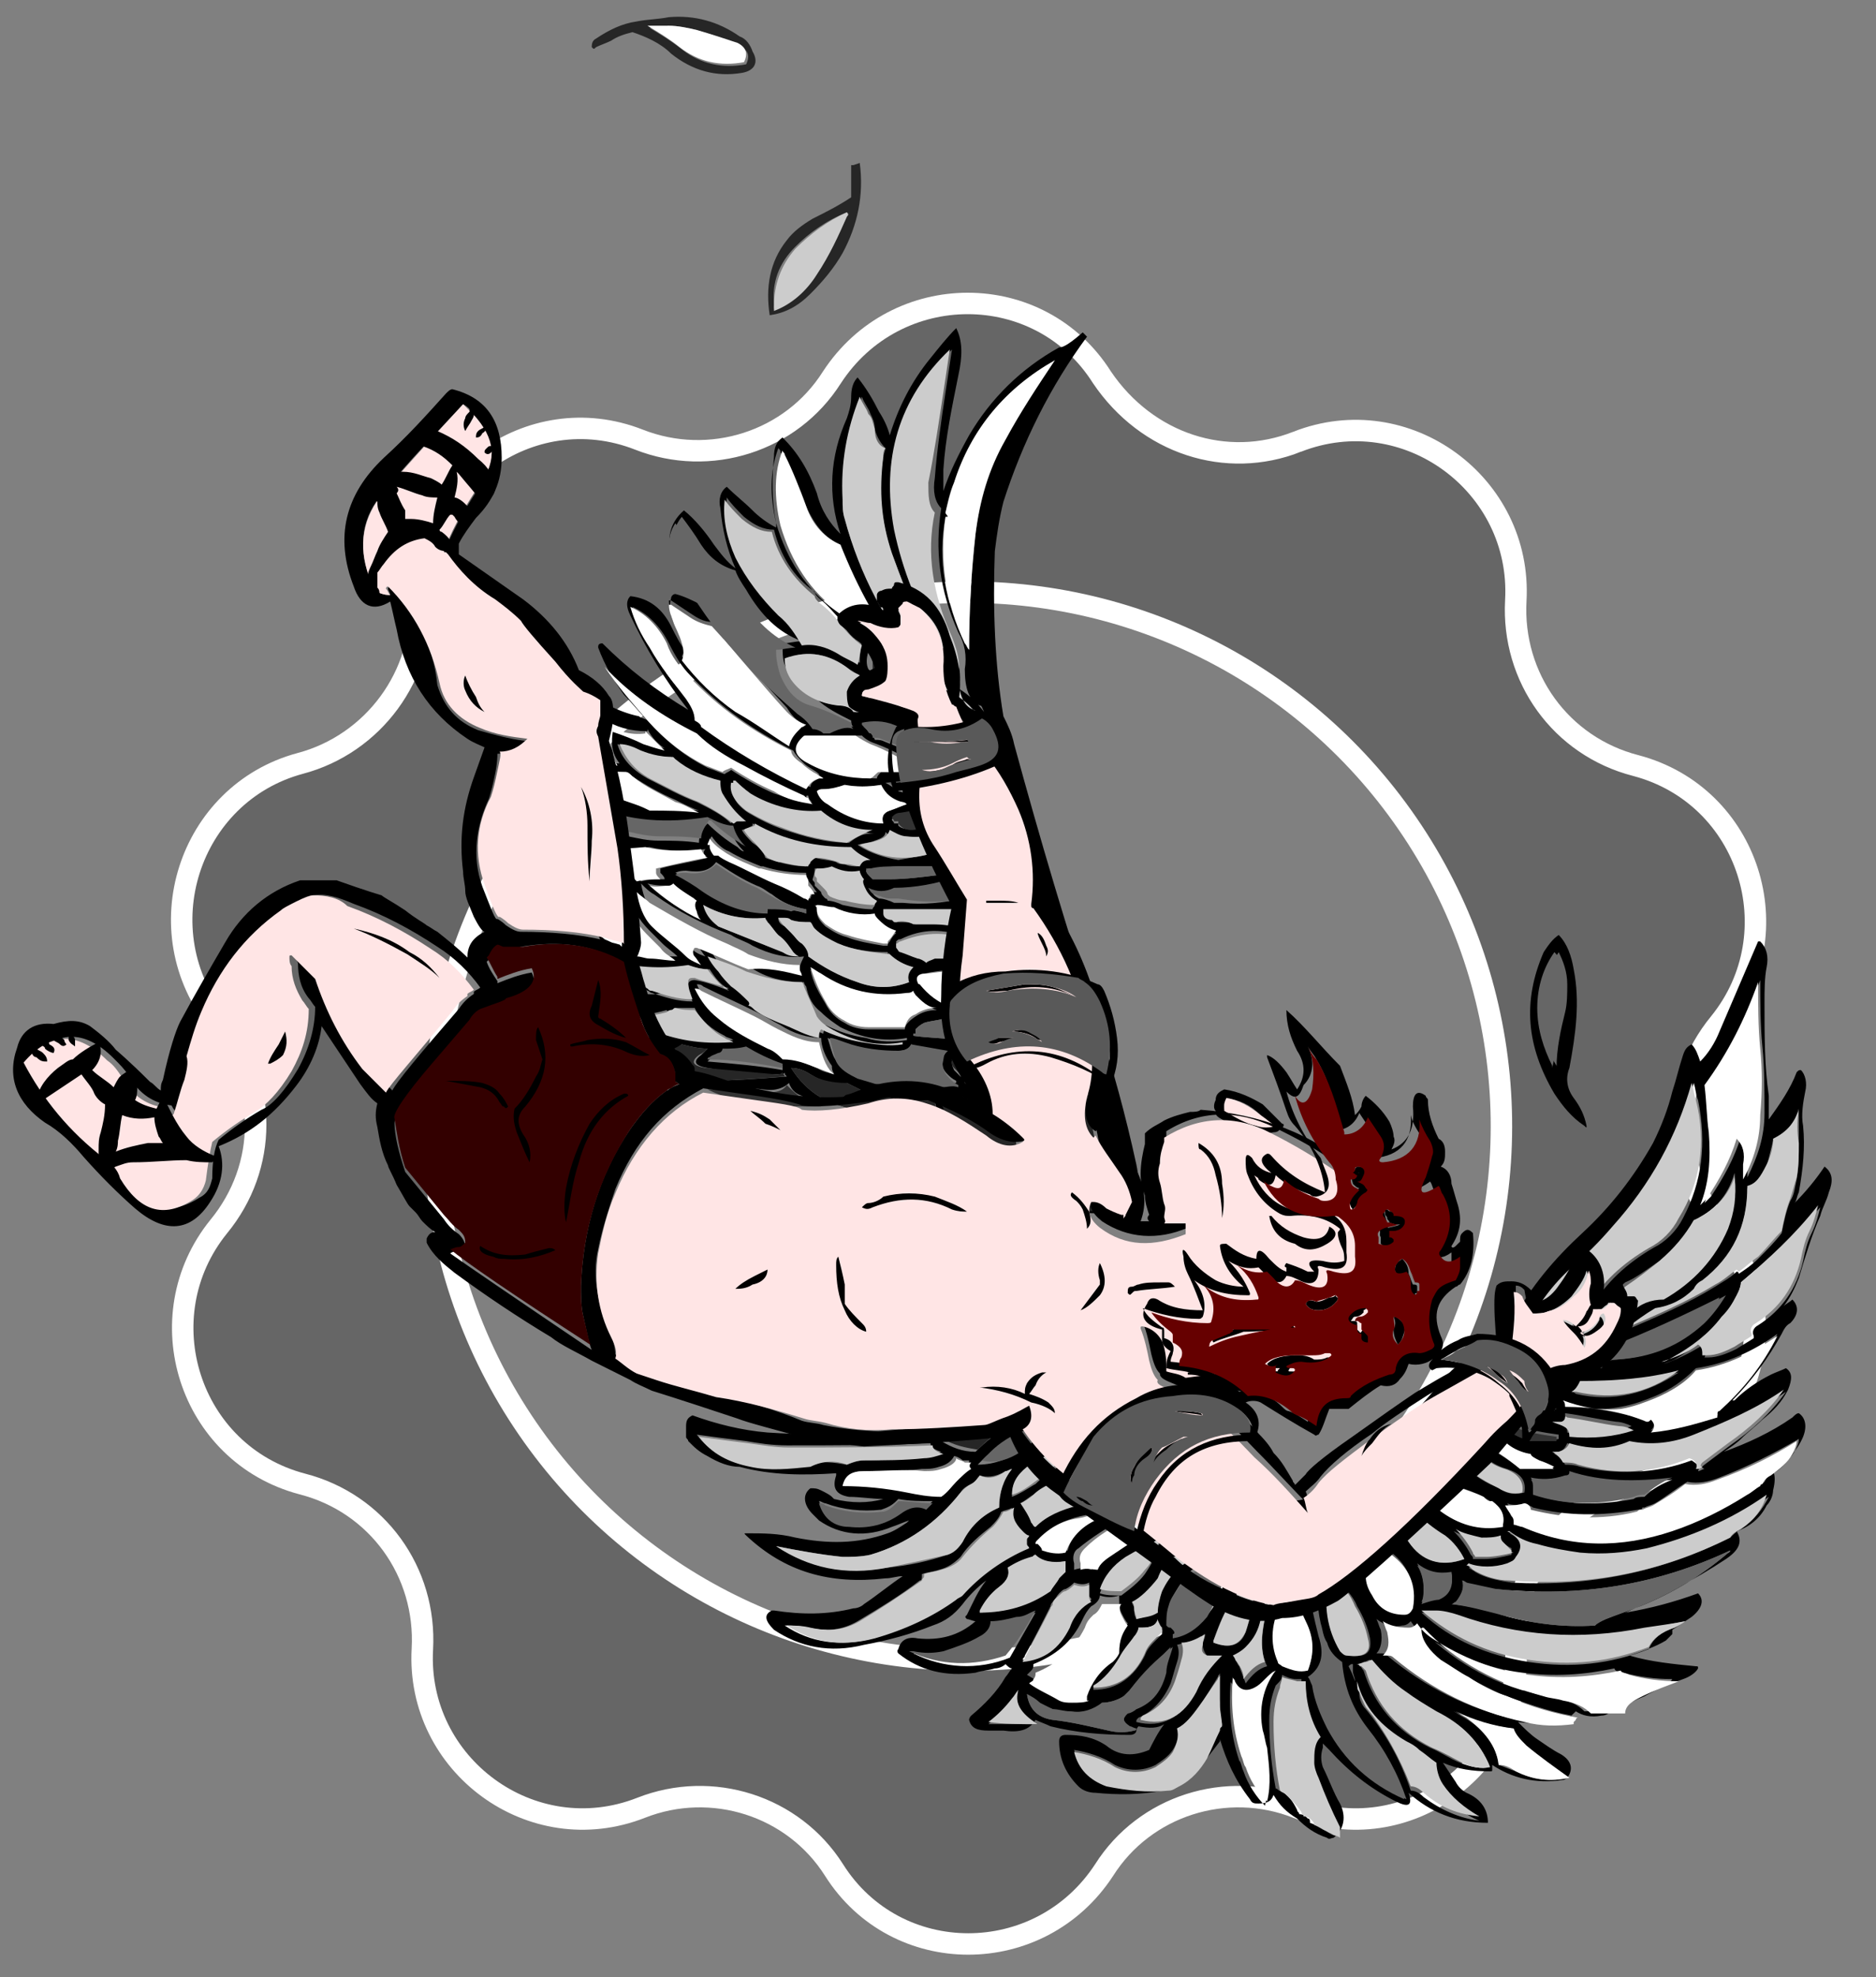 <svg id="Layer_1" xmlns="http://www.w3.org/2000/svg" viewBox="0 0 87.5 92.2"><rect x="0" y="0" width="87.5" height="92.2" fill="#808080" stroke="none"/><style>.st0{opacity:0.2;} .st1{fill:none;stroke:#FFFFFF;stroke-miterlimit:10;} .st2{fill:#CCCCCC;} .st3{fill:#666666;} .st4{fill:#FFFFFF;} .st5{fill:#333333;} .st6{fill:#262626;} .st7{fill:#FFE5E5;} .st8{fill:#330000;} .st9{fill:#595959;} .st10{fill:#660000;}</style><path class="st0" d="M70.5 77.1c-.2-3.6 2.2-6.7 5.6-7.6 5.3-1.4 7.4-7.7 4-12-2.2-2.8-2.2-6.7.1-9.5 3.5-4.2 1.5-10.6-3.8-12-3.4-.9-5.7-4.2-5.5-7.7.3-5.4-5-9.4-10.1-7.5-3.3 1.2-7.1 0-9-3-2.9-4.6-9.6-4.7-12.6-.1-2 3-5.7 4.2-9 2.8-5.1-2-10.5 1.9-10.3 7.3.2 3.6-2.2 6.7-5.6 7.6-5.3 1.4-7.4 7.7-4 12 2.2 2.8 2.2 6.7-.1 9.5-3.5 4.2-1.5 10.6 3.8 12 3.4.9 5.7 4.2 5.5 7.7-.3 5.4 5 9.4 10.1 7.5 3.3-1.2 7.1 0 9 3 2.9 4.6 9.6 4.7 12.6.1 2-3 5.7-4.2 9-2.8 5 2.1 10.5-1.8 10.3-7.3zM24.8 66.9c-8-11.2-5.4-26.8 5.8-34.8 11.2-8 26.8-5.4 34.8 5.8 8 11.2 5.4 26.8-5.8 34.8-11.2 8-26.8 5.4-34.8-5.8z"/><path class="st1" d="M60.5 20.6c5.1-2 10.5 2 10.2 7.4-.2 3.6 2.1 6.8 5.6 7.7 5.3 1.4 7.3 7.8 3.9 12-2.3 2.8-2.3 6.7 0 9.5 3.4 4.2 1.3 10.6-3.9 12-3.4.9-5.8 4.1-5.6 7.7.3 5.4-5.1 9.4-10.2 7.4-3.3-1.3-7.1-.1-9 2.9-3 4.6-9.7 4.6-12.6 0-1.9-3-5.7-4.2-9-2.9-5.1 2-10.5-2-10.2-7.4.2-3.6-2.1-6.8-5.6-7.7-5.3-1.4-7.3-7.8-3.9-12 2.3-2.8 2.3-6.7 0-9.5C6.7 43.4 8.8 37 14 35.6c3.4-.9 5.8-4.1 5.6-7.7-.3-5.4 5.1-9.4 10.2-7.4 3.3 1.3 7.1.1 9-2.9 3-4.6 9.7-4.6 12.6 0 2.1 3.1 5.8 4.3 9.1 3z"/><ellipse transform="rotate(-35.462 45.136 52.46)" class="st1" cx="45.1" cy="52.5" rx="24.9" ry="24.9"/><g><g id="Layer3_0_FILL_1_"><path d="M39 68.7v.1c-.2.6 0 .9.6 1 .5 0 1.1.1 1.6.1-.7.2-1.5.2-2.3 0l-.1-.1c-.1-.1-.3-.2-.5-.3-.2-.1-.3-.1-.5-.1-.4.3-.3.8.1 1.2l.3.3c1 .7 2.2.8 3.4.3.3-.1.5-.2.8-.3l-.1.1c-.3.2-.6.4-.9.5-1.4.5-2.8.5-4.3.2-.8-.2-1.5-.2-2.3-.2-.1 0-.1 0 0 .1 1.8 1.7 3.9 2.3 6.5 2 .3 0 .5-.1.8-.1-.6.4-1.2.9-1.8 1.3-.1.1-.3.2-.5.2-1.2.3-2.4.3-3.7.1H36c-.4.2-.3.5.1.9 1.2.8 2.6 1.1 4.2.7 1.1-.2 2.2-.5 3.2-.9.6-.2 1-.5 1.4-1 .3-.4.7-.8 1.1-1.1-.4.5-.6 1-.9 1.6-.1.1-.1.1 0 .2.1 0 .3.1.4.1-.8.7-1.7.9-2.7.8-.5-.1-.8.1-.9.5-.1.1 0 .2 0 .2 1 .8 2.2 1.1 3.6.9.3-.1.6-.1.9-.2.2 0 .4-.1.5-.2.1.1.2.2.3.2-.1.1-.2.3-.3.4-.4.7-1 1.3-1.6 1.8-.1.1-.1.2-.1.2.1.4.4.5.9.5h.7c.7.1 1.2 0 1.5-.5.2.1.5.2.7.3 1.2.3 2.4.4 3.7.4.2 0 .3-.1.3-.2s.1-.2.1-.2c.5.1.9.1 1.2-.1-.3.4-.5.8-.7 1.2-.7.3-1.4.3-2-.2-.6-.4-1.2-.5-1.9-.5-.2 0-.3.1-.3.3 0 .8.3 1.5.9 2.1.2.2.5.3.8.3 1 .1 2.1.1 3.1-.1.7-.1 1.3-.4 1.7-1 .3-.4.7-.9 1-1.3v-.1c.3 1 .7 1.9 1.4 2.8.1.2.2.2.4.2.4 0 .6-.1.7-.4.3.5.6.8 1.1 1.1.4.4.8.7 1.4.9.1.1.2 0 .3 0 .5-.4.6-1 .3-1.6-.3-.5-.5-1.1-.8-1.7-.1-.3-.1-.6 0-.9v-.2l.3.3c.9 1 1.9 1.8 3.1 2.4.6.3.8.2.6-.4 1 .9 2.2 1.4 3.7 1.4 0-.6-.3-1.1-1-1.4-.2-.1-.4-.3-.5-.5l-.6-.9c.7.3 1.4.4 2.2.4.1 0 .1 0 .1-.1v-.2c.9.6 2 .9 3.3.7.1 0 .2-.1.2-.1.3-.4.2-.8-.3-1.1-.4-.2-.8-.5-1.1-.7-.3-.2-.6-.5-.9-.8.7.1 1.4 0 2.1-.1.2 0 .4-.2.6-.4.3.2.7.3 1.2.2.2 0 .3-.1.5-.2 1.1-.6 2.2-1.1 3.3-1.5.3-.1.6-.3.7-.5 0-.1 0-.1-.1-.1-1-.1-2.1-.2-3.1-.5.6-.2 1.2-.4 1.7-.7l.3-.3V76l.9-.6c.5-.4.6-.8.3-1.1-1.1.4-2.2.7-3.4.9 1.6-.7 3.2-1.5 4.7-2.5.6-.4.8-.8.5-1.3.6-.2 1.1-.6 1.4-1.2.2-.2.3-.5.3-.7.1-.4.1-.7 0-.9.6-.4 1.1-.9 1.4-1.6.2-.5.1-.9-.2-1.1-.1 0-.2.1-.3.2-1 .7-2.1 1.2-3.2 1.6.3-.2.6-.4.8-.6.3-.3.7-.6 1-.9.5-.4.9-.8 1.2-1.4.2-.5.2-.8-.1-1-.2.1-.5.2-.7.3-.6.3-1.2.7-1.7 1.2h-.1c.9-.9 1.7-2 2.3-3.1.1-.2.2-.4.4-.5.4-.4.4-.8.1-1.1-.1.1-.3.2-.4.3.3-.4.5-.8.7-1.3.3-1 .6-2 1-2.9.1-.4.3-.7.4-1.1.2-.5.2-.9-.2-1.2-.4.6-.9 1.2-1.4 1.7.1-.1.1-.3.2-.5.2-1.1.3-2.1.2-3.1-.1-.5 0-1.1.1-1.6.1-.4 0-.8-.2-1-.1 0-.1 0-.2.1-.3.8-.8 1.5-1.3 2.2v-1.1c-.2-1.4-.2-2.8-.2-4.3 0-.6 0-1.2.1-1.7s0-.9-.3-1.2H82l-1.8 4.2c-.2.5-.5 1-.9 1.4-.1-.3-.2-.6-.4-.8-.2.1-.3.2-.4.5-.2.6-.3 1.1-.5 1.7-.2.8-.5 1.6-.9 2.4-.9 1.6-2 3-3.3 4.2-1.3 1.2-2.4 2.5-3.2 4-.2.3-.2.6-.2.9-1.3.4-2.5 1.1-3.4 2.3-1.5 1.8-3.1 3.3-5.1 4.6-.3.2-.5.3-.8.5-.6.3-1.3.2-2.1-.2-.3-.2-.6-.3-.9-.5-1.9-1.3-3.6-2.8-5.1-4.6-.8-1.1-1.9-1.2-3.3-.5-.8.4-1.5 1-2.1 1.7v.1c-.3-.1-.7-.1-1 0h-.5c-.8 0-1.6.2-2.3.4-.2.1-.3.2-.4.3v.1c-1 0-2 .1-3 .2-1.6.1-3.1.1-4.6 0-1.2-.1-2.4-.4-3.5-.8-.2.1-.3.2-.3.5v.5c0 .1.1.1.1.2.3.3.5.5.9.7.5.3 1 .5 1.5.5 1.5.4 3 .4 4.5.3m1.3-.6c-.3 0-.5.1-.8.2-.6-.1-1.2-.2-1.8 0-.9.2-1.9.2-2.8 0-1-.2-1.8-.6-2.4-1.4.7.1 1.5.2 2.3.3.6.1 1.2.2 1.9.2 2.2 0 4.5 0 6.7-.1 0 .2.2.3.5.4-.3.1-.6.2-.9.2-.8.1-1.8.2-2.7.2M38.2 70c.1 0 .2.1.3.1.8.3 1.7.4 2.6.3.3-.1.5-.2.7-.4l.1-.1c.5.1 1.1.1 1.6.1l-.3.3c-.4-.1-.8 0-1.2.2-.7.5-1.5.7-2.4.6-.7 0-1.1-.4-1.4-1.1m1.1-.7c.1-.5.5-.7 1-.7.9 0 1.8 0 2.7-.1.3 0 .5 0 .8-.1.4-.1.6-.3.7-.5.1 0 .3.1.4.2h.3v.3c-.3.2-.5.4-.7.6-.2.3-.4.5-.7.7-.5 0-1 0-1.6-.2-.9-.2-1.9-.3-2.9-.2m4.7-2.4c.2-.1.4-.2.6-.2.3 0 .6-.1 1-.1.5 0 1-.1 1.5-.1-.6.3-1.1.7-1.6 1.2-.6 0-1.1-.2-1.6-.5.1-.1.2-.2.1-.3m7-2.3c.4-.1.7 0 1 .2 1.1.7 2 1.5 2.9 2.5 1.6 1.8 3.5 3 5.7 3.7.2.1.4 0 .6 0 .6-.2 1.1-.5 1.6-.9 1.9-1.3 3.6-2.9 5.1-4.7.8-1 1.9-1.7 3.1-2 .1.1 0 .1-.1.3-1 1.3-2 2.5-2.9 3.8-.5.7-1 1.3-1.6 1.9-1.5 1.6-3.3 2.7-5.3 3.5-.2.1-.3.1-.5.1-2.1-.1-4-.8-5.6-2.2-1.9-1.7-4-3.2-6.1-4.5.4-.9 1.1-1.5 2.1-1.7m-2.4 2.1c-.2.2-.4.5-.7.7-.7.6-1.5.9-2.3.9l.1-.1.3-.3c.5-.4 1-.8 1.6-1 .3-.1.5-.2.6-.3.2 0 .3.1.4.1m-1.7 1.9c.1 0 .2 0 .3-.1-.4.5-.6 1.1-.6 1.8-.7.3-1.3.8-1.7 1.6-.2.3-.4.5-.7.6-.9.3-1.8.5-2.8.6-2 .3-3.7 0-5.2-1 1 .2 2.1.4 3.1.5.4 0 .8 0 1.3-.1 1.7-.5 3.1-1.5 4.2-2.9.1-.2.3-.3.5-.4.2-.1.4-.3.4-.4.3.1.7.1 1.2-.2m-.7 2.6c.2-.2.4-.4.5-.7.2-.1.4-.1.5-.2-.1.4.1.8.4 1.1.1.1.2.1.3.2 0 0-.1.1-.1.2-.1.1-.1.1 0 .2 0 .1 0 .1.1.2-1.2.5-2.3 1.2-3.1 2.2-.1.1-.2.2-.3.2-1.1.8-2.4 1.4-3.8 1.8-1.5.4-2.9.2-4.1-.6.3 0 .6 0 1.1.1.9.2 1.6.1 2.3-.3 1-.6 2-1.2 2.9-1.9.1 0 .1-.1.1-.2v-.1c.3-.1.5-.1.8-.2.4-.1.7-.3 1-.6.4-.6.9-1 1.4-1.4m1-1.4c0-.1 0-.1 0 0 0-.6.2-1 .6-1.2.4-.3.8-.5 1.2-.7h.7c-.1.3-.3.5-.5.6-.3.2-.6.4-.9.7-.2.1-.6.4-1.1.6m1.1 1.4c-.1 0-.1-.1-.2-.2-.1-.3-.3-.6-.5-.9.2-.1.4-.3.6-.4l.9-.6c.6-.3.9-.6.9-1.1.6.5 1.2.9 1.9 1.3l-.3.3c-.4.3-.8.5-1.3.6-.8.1-1.5.5-2 1m.9-3.9h-.4c.1-.1.1-.2.1-.2.1.1.2.1.3.2m3.5 2.7c-.3.4-.6.6-1.1.7-1 .3-1.6.8-1.8 1.6-.4.1-.8 0-1.1-.1 0-.1-.1-.2-.2-.3h-.1s.1-.1.1-.2c.5-.5 1.1-.8 1.9-1 .6-.1 1.2-.4 1.7-.7.3-.2.4-.3.4-.5.1.1.3.2.4.3-.2.1-.2.2-.2.2m1.2 1c.1.1.2.1.3.2-.2.1-.3.2-.5.3l.1-.1c0-.2.1-.3.1-.4m-.8-.8l.3.3c-.1.1-.1.2-.2.3-.3.4-.6.7-.7 1.1l-.9.6c-.3.2-.5.4-.7.7-.2-.1-.5-.1-.8 0v-.3c-.1-.3 0-.6.2-.7.6-.5 1.4-1 2.1-1.4.6-.1.7-.3.7-.6m15.2-1.8c-.1 0-.1-.1-.2-.1.3-.3.5-.6.8-.9.2.5.7.9 1.4 1.1.6.2.9.5.8 1.1-.4.1-.8.1-1.1-.2-.7-.2-1.2-.6-1.7-1m-1.2 2c-.2-.2-.4-.3-.6-.4l.9-.9c.1.1.3.2.5.2.4.1.9.3 1.3.5.1.1.2.1.3.2h.1c.4.3.6.7.5 1.1v.1c-1.1.1-2.1-.1-3-.8M79 50.5c.1.3.1.6.2.8.4 2 .2 3.8-.7 5.5-.3.6-.8 1.1-1.4 1.4-1.2.7-2.2 1.6-2.9 2.8-.6 1-1.5 1.6-2.6 1.9-.1-.1-.3-.2-.5-.3.5-1.3 1.3-2.5 2.4-3.5l1.9-1.9c1.6-2 2.9-4.2 3.6-6.7m3.1-4.8c0 1 0 2.1.1 3.1s.1 2.1.1 3.1c0 1.1-.3 2-.8 3v-.7c.1-.5-.1-.9-.3-1.2-.3 1-.8 1.9-1.4 2.8l-.3.3c.4-1 .6-2.1.4-3.4-.1-.7-.2-1.5-.2-2.2 1-1.5 1.8-3.1 2.4-4.8m-.6 9.7c.4-.2.7-.5.9-1l.3-1.2c.6-.3 1-.8 1.2-1.4v1.6c0 .5 0 1-.1 1.6-.1.4-.1.7-.3 1-.2.5-.3 1-.4 1.5-.3.4-.7.8-1.1 1.2-.3.3-.6.5-.9.7 0 0 0-.1-.1-.1-.3.3-.7.5-1 .7-1.3.8-2.7 1.4-4.1 2 .4-.4.8-.7 1.3-.9.7 0 1.3-.3 1.8-.9.1-.2.3-.3.4-.4 1.4-1.1 2.1-2.6 2.1-4.4m-4.1 3.4c.7-.6 1.2-1.2 1.6-1.9.9-.4 1.6-1.1 1.9-2.2.1.8 0 1.6-.3 2.4-.6 1.5-1.6 2.6-3 3.3-.6 0-1.1.2-1.5.6-.4.5-.8.9-1.3 1.2-.3.1-.5.2-.6.4-.1.1-.2.1-.3.2-.4.2-.7.3-1.1.3h-.3c.1 0 .3-.1.4-.2.4-.3.7-.6 1-1 .5-.8 1.2-1.5 1.9-2.1.5-.2 1-.6 1.6-1m3.6 1.6c.1-.2.2-.4.2-.6 1.3-1.1 2.5-2.2 3.7-3.5-.1.4-.2.8-.4 1.2-.2.4-.3.8-.4 1.3-.3 1.3-1 2.3-2.1 3-.2.1-.3.3-.2.5v.1c-.3.2-.5.3-.8.5-.4.2-.9.4-1.3.4h-.2c.1-.2 0-.3-.2-.5-.5.3-1.1.6-1.7.8.2-.1.3-.1.5-.2.9-.5 1.6-1.2 2.3-1.9.2-.4.4-.7.6-1.1m-5.7 3c-.3 0-.5.2-.7.4h-.9-.6c.4-.1.8-.2 1.2-.5.2-.1.3-.2.4-.3.1-.1.3-.1.4-.2 1.8-.7 3.5-1.5 5.1-2.3-.2.5-.6 1-1 1.3-1 1-2.3 1.5-3.9 1.6m-2.8 2.3h-.7c-.2-.1-.4-.2-.5-.3-.1 0-.1-.1-.2-.1 0-.1-.2-.2-.4-.3.1-.2.3-.4.4-.5.3.2.6.3.9.4 0 .1.1.2.2.3 0 .2.2.3.3.5.1 0 0 0 0 0m.3.6c.1 0 .2-.1.2-.2v-.2c.8.1 1.6.3 2.4.4.2 0 .5.1.7.2-.9.4-1.9.5-3 .3 0-.2-.1-.4-.3-.5-.2 0-.4-.1-.5-.2.2.2.3.2.5.2m.2-.7c0-.1 0-.2-.1-.3.8.4 1.7.5 2.7.3.6-.1 1.1-.3 1.6-.5.7-.3 1.3-.7 1.9-1.3 1.4-.2 2.7-.8 3.8-1.6-.7 1.3-1.6 2.5-2.7 3.5-.1.1-.1.2-.1.2v.1c-1 .4-2 .6-3.1.7.2-.2.2-.4 0-.6-.1 0-.1.1-.2.1-1.2-.3-2.5-.6-3.8-.6m.3-.7c.2-.1.3-.3.4-.5 1.6 0 3.1-.1 4.6-.4-1.5 1-3.1 1.4-4.8 1-.1-.1-.2-.1-.2-.1m-1.8-1.2c0 .1.1.1.1.2.5.2 1 .3 1.6.3-.2.4-.5.5-1 .3-.3-.2-.7-.2-1-.2.1-.1.1-.2.2-.3 0-.2 0-.3.1-.3m-1.4 2.1c.1-.1.2-.2.3-.4l.3.3c.1 0 .1.1.2 0 0 .1.1.1.1.1-.3.1-.6.1-.9 0m.8 2.7c-.6-.5-1.3-.9-1.9-1.2.2-.2.4-.5.6-.7.4.7 1 1 1.7 1.2.1.2.2.3.4.3.3.1.5.2.7.3-.1 0-.1.1 0 .1-.5-.1-1 0-1.5 0m.6-1.3c-.2 0-.3 0-.4-.1-.4-.2-.8-.4-1.1-.8.2 0 .4 0 .6.1.7.3 1.4.4 2.1.5v.2c-.5.1-.8.1-1.2.1m0 2.5v-.3c0-.2 0-.3-.1-.4.5.1 1 .1 1.6-.1.1 0 .2-.1.2-.2 1.5.4 3.1.5 4.8.3-.5.2-.9.4-1.3.8-.2 0-.4 0-.5.1-1.6.3-3.2.3-4.7-.2m-.4.4c.1.1.3.1.4.2 1.6.4 3.2.4 4.9.1.1 0 .2 0 .2-.1h.1c.2-.1.3-.1.5-.2.5-.3 1-.7 1.5-1 .5.1 1 0 1.5-.2 1.3-.5 2.5-1.1 3.7-1.8 0 .2-.1.4-.2.6-.3.4-.6.8-1 1-.2.1-.3.2-.4.4l-.1.1c-.2.1-.4.3-.6.4-1.1.7-2.3 1.3-3.5 1.7-2.3.9-4.7.8-7-.2-.1-.1-.3-.1-.4-.1v-.1c0-.1 0-.2-.1-.3-.1-.2-.2-.3-.3-.5.2.1.5.1.8 0m1.5-2.4c.3 0 .4-.2.5-.4 1 .3 2 .3 3 0 1 .2 2 .1 3-.3 1.5-.5 2.9-1.2 4.2-2.1-.7 1-1.6 1.8-2.6 2.5l-1.2.9c-.1.1-.2.1 0 .2-.1 0-.2.1-.3.1.1-.2 0-.3-.3-.5-1.6.6-3.4.7-5.2.3-.3-.1-.5-.1-.7-.1-.1-.2-.3-.4-.5-.5 0-.1.1-.1.1-.1m8.6 3.6c-.2.1-.4.3-.5.4-3.2 1.6-6.5 2.3-10.2 2.1-.6-.1-1.2-.2-1.7-.5-.1-.1-.2-.1-.3-.2 0 0 .1 0 .1-.1.6.1 1.2.1 1.8 0 .2 0 .3-.1.4-.3.3-.5.2-.9-.4-1.2h.1c.4.3.8.4 1.3.6.6.2 1.3.3 2 .4 1 .1 2.1.1 3.1-.2 2-.5 3.9-1.3 5.6-2.5-.3.6-.7 1.1-1.3 1.5m-.5 1c0 .1-.1.1-.2.2-1.2 1-2.5 1.8-4 2.4-.5.2-1.1.4-1.6.6-.2.1-.4.1-.5.3-1.5.1-3-.1-4.4-.5-.8-.2-1.5-.4-2.3-.5.1 0 .1-.1.2-.1.3-.4.4-.7.3-1 .1 0 .2.1.2.1.4.2.9.3 1.4.3 3.9.4 7.5-.2 10.9-1.8m-2.1 3.3c-.2.1-.3.2-.5.3-.6.2-1 .5-1.2 1-1.8.7-3.6.9-5.6.6-1.9-.3-3.6-1-5-2.3h.7c.3 0 .7.1 1 .2 2.8 1 5.7 1.2 8.7.6.8-.2 1.4-.3 1.9-.4m-1.9 3.5c-.1 0-.1 0 0 0-.5.2-.9.4-1.2.7h-1.6c-.3-.3-.7-.5-1.3-.6-.3-.1-.6-.1-.9-.2-2.2-.5-4-1.6-5.6-3.2-.1 0-.1 0-.1.1.1.6.4 1 .9 1.4.4.3.9.5 1.3.8l1.8.9c1.1.4 2.2.8 3.3 1l-.1.1-.1.1v.1c-.8.1-1.5 0-2.3-.1-2.3-.5-4.3-1.5-6.1-3-.1-.1-.2-.1-.3-.1h-.2c.2-.2.3-.6.2-1.1-.1-.2-.1-.3-.2-.5.4.3.8.4 1.2.3.2 0 .3-.1.4-.2v-.1.1c.2.3.4.5.7.7 1.4.9 2.9 1.5 4.5 1.7 1.5.2 2.9.1 4.3-.2 0 .1.2.2.4.2.8.2 1.5.3 2.3.3-.2.3-.8.5-1.3.8m-6.2-6.9V72.5c-.4.1-.8.2-1.3.2h-.5c0-.1 0-.1-.1-.2-.2-.4-.5-.8-.8-1.1.4.2.8.3 1.2.4.3 0 .6 0 .9-.1 0 .1 0 .1.1.2.2.1.3.2.5.3m-1 10.2s0 .1 0 0c-.4.1-.9 0-1.4-.2-.5-.2-.9-.5-1.4-.7-1.6-.8-2.6-2-3.1-3.6-.1-.1-.1-.2-.2-.2 0-.1-.1-.1-.2-.1.1 0 .3 0 .4-.1.1 0 .2-.1.3-.1.5.5 1 1 1.6 1.5.4.4.9.7 1.4.9 1.3.6 2.1 1.4 2.6 2.6m1.2.2c-.3-.1-.5-.2-.8-.3-.1-.9-.6-1.6-1.6-2.2-.2-.1-.3-.2-.5-.3.9.4 1.8.7 2.7.8.1.3.3.6.6.8.6.5 1.3 1 2 1.5-.8.2-1.6.1-2.4-.3m-3.3-11c.4.3.7.7.9 1.1-1.1.4-1.9.1-2.6-.8-.2-.3-.4-.5-.6-.6.3-.2.6-.5.9-.8.4.4.9.8 1.4 1.1m-2.6 0c0-.1 0-.1 0 0 .1 0 .1.1.2.1-.1-.1-.2-.1-.2-.1m1.5 3.2c.1-.2.1-.5.1-.7 0-.4-.1-.8-.3-1.1.5.3 1 .5 1.6.4.1.6-.1 1-.6 1.2-.2 0-.5.1-.8.2m-.4.1c-.1.2-.2.3-.4.3-.6.1-1.2-.2-1.5-.9-.2-.3-.2-.6-.3-.9 0-.3-.1-.5-.2-.7.1-.1.1-.2 0-.3.3-.2.5-.3.8-.5.1 0 .1-.1.2-.1 0 .2.1.4.4.6.8.6 1.1 1.5 1 2.5M63 72.7v1c-.2-.2-.3-.3-.5-.4-.1-.1-.2-.1-.5-.2.5-.1.8-.3 1-.4m-2.2.9l.9-.3c-.3.7-.3 1.5-.1 2.4.1.3.1.6.3.9.1.4.4.7.7.9.1 1.2.5 2.2 1.2 3.1.8 1 1.4 2.1 1.8 3.3-1.6-.7-2.8-1.8-3.6-3.3-.3-.6-.6-1.3-.7-2 0-.1-.1-.3-.2-.4.7-.4.8-1.1.5-1.9-.2-.4-.3-.9-.3-1.3-.1-.6-.2-1-.5-1.4m1.5.1c.4.3.8.7 1 1.2.3.5.5 1 .6 1.5.1.7-.2.9-1 .8-.2 0-.3-.1-.3-.2-.6-1-.8-2.2-.5-3.4 0 0 .1 0 .2.1m.8 3.9v.3c0 .2.1.3.1.5-.1-.3-.2-.5-.3-.7.1-.1.1-.1.2-.1m.6 2.1c-.2-.2-.3-.5-.3-.7 0-.1 0-.3-.1-.4.4 1.2 1.1 2.1 2.3 2.8.2.1.4.2.6.4.3.2.5.4.8.6 0 .3.1.6.3 1 .4.6.9 1.2 1.7 1.5-.9-.1-1.8-.5-2.6-1.1-.2-.2-.4-.3-.6-.3-.5-1.5-1.2-2.7-2.1-3.8m-2.8-4.1c.4.8.4 1.5.1 2.3-.4 0-.8-.1-1.1-.3-.1 0-.1-.1-.2-.2-.4-.9-.4-1.9.2-2.8.2-.3.3-.7.2-1 .1 0 .2 0 .3-.1 0 .2 0 .4.1.6.1.6.2 1.1.4 1.5m-3.3-2.5c.2.1.3.1.5.2-.1.1-.3.2-.4.3-.1-.1-.1-.3-.1-.5m-.4 0v.2c-.1.7-.4 1.4-.8 1.9-.4.6-1 .9-1.6 1V76v-.2c0-.1-.1-.1-.1-.1-.1 0-.1-.1-.2-.1 0-.3 0-.6.1-.9.1-.3.3-.6.5-.9.2-.2.3-.3.3-.5.1 0 .2-.1.2-.1.2-.1.4-.2.7-.2h.5c.1.1.2.1.4.1m2.6.7c-.5.7-.8 1.4-.9 2.3-.1.7 0 1.2.2 1.6-.4.1-.7.4-1 .8-.1-.3-.2-.5-.3-.8-.1-.1-.1-.2-.2-.3.2-.1.4-.2.6-.4.3-.4.5-.8.7-1.3.2-.7.2-1.4 0-2 .2 0 .6.1.9.1m-1.3-.2v.6c0 .7-.2 1.3-.4 1.9-.2.6-.7.8-1.5.5v-.1c.2-.6.4-1.1.7-1.6.3-.5.7-.9 1.2-1.3m-3.1-1.5c.3.2.6.4.9.5-.5 0-1 .2-1.4.6-.3.3-.6.6-.7 1-.2.4-.2.7-.2 1-.3.1-.6.2-1 .3-.1-.2-.1-.3-.1-.5 0-.1-.1-.2-.1-.3.5-.2.9-.6 1.2-1.1.2-.3.3-.6.4-.9.1 0 .2-.1.3-.1.1 0 .2 0 .3-.1.2-.2.4-.3.4-.4m-.8-.2c0-.1.1-.3.1-.4.1.1.2.1.3.2-.2.1-.3.2-.4.2m-.4-.1c-.1.1-.2.3-.3.6-.1.4-.3.7-.5 1-.3.4-.7.7-1.1 1-.4 0-.7 0-1-.1.2-.6.6-1.1 1.2-1.5.5-.5 1.1-.8 1.7-1m-1.1 4.1h.2c.3 0 .6-.1.7-.3.1.1.1.3.2.4v.2l-.3.3c-.2.2-.4.4-.5.7-.5 1-1.3 1.6-2.4 1.6v-.1c.5-.4.9-.8 1.2-1.3.2-.4.4-.7.7-1 .2-.2.2-.3.2-.5m3 .8c0 .2.1.4.2.5.2 0 .4.1.5.1-.5.4-.9 1-1.2 1.7-.5 1.1-1.4 1.6-2.6 1.3 0-.1 0-.1.1-.2.7-.3 1.2-.9 1.5-1.6.1-.3.2-.7.3-1 .1-.3.1-.6 0-.8.4-.1.8-.2 1.1-.4.1.1.1.2.1.4m-1.4.1c-.1.4-.3.8-.3 1.2-.2.8-.6 1.4-1.4 1.7-.1.1-.3.2-.4.2-.3.2-.2.4.1.6.1.1.2.1.3.1 0 0 0 .1-.1.1-.4.1-.8.1-1.2 0-.9-.2-1.7-.4-2.6-.5-.7-.1-1.1-.5-1.2-1.2.2.1.4.3.6.4l.6.3c.3.1.6.1.8.1.6.1 1.1-.1 1.5-.4.3 0 .7-.1 1-.3.2-.1.3-.2.3-.3.6-.8 1.2-1.4 2-2-.1 0-.1 0 0 0m.2 3.8c.4-.2.7-.5 1-1 .3-.4.6-.9.9-1.4 0-.1.1-.1.1-.2 0 .4-.1.9 0 1.4 0 .3 0 .7.1 1 0 .1-.1.1-.1.2-.2.4-.4.9-.6 1.3-.3.6-.8 1-1.3 1.3-.2.1-.3.1-.5.2-1 .1-2 0-2.9-.2-.8-.2-1.3-.7-1.5-1.6.6.1 1.3.3 1.9.7.6.3 1.3.3 1.9 0 .3-.2.6-.4.8-.7.2-.3.3-.7.2-1m4.9-2.5c.2.1.4.2.7.2h.2c0 .9.3 1.8.7 2.6-.2.3-.3.7-.3 1.2 0 .3.1.5.2.7.3.8.6 1.5 1 2.3v.5c-.1 0-.3-.1-.4-.2-.3-.1-.5-.3-.8-.4 0-.1 0-.2-.1-.2-.1-.1-.2-.2-.4-.2 0-.1-.1-.1-.1-.2-.2-.4-.4-.7-.8-.9-.1 0-.1-.1-.2-.1-.2-1.1-.3-2.1-.3-3.2 0-.6.1-1.1.3-1.6.2-.2.3-.3.3-.5m-.4-.2c-.5.9-.7 1.8-.6 3 .1.3.1.5.2.8.2.9.2 1.7 0 2.5-.4-.4-.8-1-1-1.6-.1-.2-.1-.4-.2-.5-.4-1.2-.5-2.4-.4-3.7 0 .1.1.1.1.2.2.4.5.5.9.3.2-.1.4-.2.5-.4.3-.3.4-.5.5-.6m-9.7-5.1v.5c-.1.1-.3.2-.3.3-.1.2-.3.4-.4.6-1 .6-2.1.9-3.3 1v-.1c.2-.4.5-.8.9-1.1.4-.3.5-.6.4-.9.4-.2.7-.3 1.1-.5.1 0 .1-.1.2-.1.3.4.8.4 1.4.3m-.6 1.9c.1-.1.2-.3.3-.4.1-.1.2-.2.3-.2.2-.1.3-.2.4-.3.3.1.5.1.7 0v.6c0 .1.1.1.1.2-.5.3-.8.7-1 1.2-.5 1-1.2 1.5-2.2 1.6 0-.1.1-.1.1-.2.4-.7.8-1.5 1.2-2.3 0 0 0-.1.1-.2m3.2.5c.1.2.2.4.3.5-.2.3-.4.6-.5 1-.1.2-.2.3-.3.4-.6.5-1 1-1.2 1.6v.2h.1c-.3 0-.5.1-.8.1-.2 0-.4 0-.6-.1-.5-.3-.9-.5-1.4-.8l.2-.2c.1-.1.1-.2.1-.3 1-.4 1.8-1 2.3-2.1.1-.2.2-.4.4-.6.2-.1.4-.3.4-.5.3.1.6.1.9 0 0 .4 0 .6.1.8m-4.9.3l.9-.3-1.2 2.1c-1.5.6-3.1.5-4.5-.2h.2c.4.1.9.1 1.4 0 .6-.2 1.1-.4 1.7-.7.4-.2.5-.4.5-.7.2-.1.6-.1 1-.2m1 4.9h-2.3c.4-.3.8-.7 1.1-1.1.1-.1.2-.3.3-.4-.2.5.1 1.1.9 1.5m25-35.2c-.1-.6-.3-1.2-.7-1.6-.3.2-.5.5-.7.8-1 2.3-.8 4.4.5 6.6.4.6.8 1.1 1.4 1.5.1.1.1.1.1 0-.1-.5-.3-.9-.6-1.3s-.4-.9-.2-1.4c.3-1.6.5-3.1.2-4.6m-.4.7c0 .4 0 .9-.1 1.3-.2.9-.3 1.7-.5 2.6v-.1c-.4-.8-.7-1.7-.7-2.7 0-1 .3-1.9.8-2.6.4.4.5.9.5 1.5z"/><path class="st2" d="M48.4 80.4c-.8-.5-1.1-1-.9-1.6-.1.1-.2.3-.3.4-.3.4-.7.8-1.1 1.1.7.1 1.5.1 2.3.1m1-6c-.1.1-.3.2-.3.4 0 .1-.1.1-.1.2-.4.8-.8 1.5-1.2 2.3 0 .1-.1.1-.1.2 1-.1 1.7-.6 2.2-1.6.2-.6.6-1 1-1.2 0 0-.1-.1-.1-.2v-.6c-.2.1-.4.1-.7 0-.1.1-.2.2-.4.3-.1 0-.2.1-.3.2m.3-1.1v-.5c-.6.1-1.1 0-1.4-.3-.1 0-.1.1-.2.1-.4.1-.8.3-1.1.5.1.3 0 .6-.4.9-.4.3-.7.7-.9 1.1v.1c1.2 0 2.3-.3 3.3-1 .1-.2.3-.4.4-.6l.3-.3m10.8 5.1c-.3-.1-.5-.1-.7-.2 0 .2-.1.3-.1.5-.2.5-.3 1-.3 1.6 0 1.1.1 2.2.3 3.2 0 0 .1.1.2.1.3.3.6.6.8.9 0 .1.1.1.1.2.2 0 .3.1.4.2.1.1.1.2.1.2.3.1.5.3.8.4.1.1.3.1.4.2v-.2-.2-.1c-.4-.8-.7-1.5-1-2.3-.1-.2-.2-.5-.2-.7 0-.5 0-.9.3-1.2-.5-.8-.7-1.7-.7-2.6h-.4m-4.6 1.2c-.3.4-.6.8-1 1 .1.4 0 .7-.2 1.1-.2.3-.5.5-.8.7-.6.3-1.3.3-1.9 0-.6-.4-1.3-.6-1.9-.7.2.8.7 1.3 1.5 1.6 1 .2 1.9.3 2.9.2.2 0 .3-.1.5-.2.6-.3 1-.8 1.3-1.3.2-.4.4-.9.6-1.3 0-.1 0-.1.1-.2 0-.3-.1-.7-.1-1v-1.4c0 .1-.1.1-.1.2-.3.4-.6.9-.9 1.3m.4-2.4c-.2-.1-.3-.2-.2-.5 0-.2.1-.3.1-.5-.3.2-.7.4-1.1.4.1.2.1.5 0 .8-.1.4-.2.7-.3 1-.3.8-.8 1.3-1.5 1.6-.1.1-.1.1-.1.2 1.2.3 2-.2 2.6-1.3.3-.7.7-1.2 1.2-1.7h-.7m-3-1.3h-.2c0 .1-.1.3-.2.4-.2.3-.5.6-.7 1-.3.5-.7 1-1.2 1.3v.1c1.1 0 1.9-.5 2.4-1.6.1-.3.3-.5.5-.7l.3-.3v-.2c-.1-.1-.2-.3-.2-.4-.1.3-.3.4-.7.4m.6-3.6c.1-.3.2-.5.3-.6-.6.3-1.2.6-1.7.9-.6.4-1 .9-1.2 1.5.3.1.6.1 1 .1.4-.3.8-.6 1.1-1 .2-.2.4-.5.5-.9m2.4.3c-.3-.2-.6-.3-.9-.5 0 .1-.2.3-.4.4-.1.1-.2.1-.3.1-.1 0-.1.1-.3.1-.1.3-.3.6-.4.9-.4.5-.8.9-1.2 1.1.1.1.1.2.1.3 0 .2.1.3.1.5.4-.1.7-.1 1-.3 0-.3.1-.7.2-1 .2-.4.4-.7.7-1 .4-.4.9-.6 1.4-.6m2.2 1.6v-.6c-.5.3-.9.8-1.2 1.3-.3.5-.5 1.1-.7 1.6v.1c.8.3 1.2.1 1.5-.5.2-.6.3-1.2.4-1.9m.4 1.8c.1-.8.4-1.6.9-2.3-.3 0-.7 0-1-.2.2.6.3 1.3 0 2-.1.5-.3.9-.7 1.3-.2.2-.4.3-.6.4.1.1.1.2.2.3.2.3.3.5.3.8.3-.4.6-.7 1-.8-.1-.3-.2-.8-.1-1.5m4.5 2.9c.1.3.2.5.3.7.9 1.1 1.6 2.4 2.1 3.7.2 0 .4.1.6.3.8.7 1.6 1 2.6 1.1-.7-.4-1.3-.9-1.7-1.5-.2-.3-.3-.7-.3-1-.3-.2-.5-.4-.8-.6-.2-.2-.4-.3-.6-.4-1.2-.7-2-1.6-2.3-2.8 0 .3 0 .4.1.5m-1.1-5.2c-.2 0-.3-.1-.3-.1-.3 1.2-.1 2.4.5 3.4.1.1.2.2.3.2.8.1 1.2-.1 1-.8-.1-.5-.3-1-.6-1.5-.2-.5-.5-.9-.9-1.2m6-1c-.2-.4-.5-.8-.9-1.1-.5-.3-1-.7-1.4-1.1-.3.3-.6.6-.9.8.2.2.5.4.6.6.6.9 1.5 1.2 2.6.8m1.2 9.7c-.5-1.2-1.3-2-2.5-2.6-.5-.3-1-.6-1.4-.9-.6-.4-1.1-.9-1.6-1.5-.1 0-.2.1-.3.1-.1 0-.3.1-.4.1.1 0 .1.1.2.1l.2.2c.5 1.6 1.5 2.8 3.1 3.6.5.2 1 .5 1.4.7.4.2.9.3 1.3.2 0 .1 0 0 0 0m1-10.1l-.4-.4c-.1-.1-.1-.2-.1-.3-.3.1-.6.1-.9.1-.4-.1-.9-.2-1.2-.4.3.3.6.7.8 1.1 0 .1.1.1.1.2h.5c.4 0 .9-.1 1.3-.2-.1 0-.1 0-.1-.1m7.6 3.6c.2-.1.4-.2.5-.3-.5.1-1.2.2-1.9.3-3 .6-5.9.4-8.7-.6-.3-.1-.7-.2-1-.2h-.7c1.4 1.2 3 2 5 2.3 2 .3 3.8.1 5.6-.6.2-.4.6-.7 1.2-.9m2.6-4.2c.1-.2.3-.3.5-.4.6-.4 1-.9 1.2-1.6-1.7 1.2-3.6 2-5.6 2.5-1 .2-2 .3-3.1.2-.7-.1-1.3-.2-2-.4-.5-.1-.9-.3-1.3-.6h-.1c.6.3.8.7.4 1.2-.1.2-.2.2-.4.3-.6.2-1.3.2-1.8 0l-.1.1c.1 0 .2.1.3.2.5.3 1.1.5 1.7.5 3.7.3 7.1-.4 10.3-2m-7.5-4.4c-.1.2-.2.3-.5.4h-.3c.2.1.4.3.5.5.2 0 .5 0 .7.1 1.8.5 3.5.4 5.2-.3.3.1.4.3.3.5.1 0 .2 0 .3-.1-.1 0-.1-.1 0-.2l1.2-.9c1-.7 1.9-1.5 2.6-2.5-1.3.9-2.7 1.5-4.2 2.1-1 .4-2 .5-3 .3-.9.4-1.8.4-2.8.1m.5-2.9c-.1.2-.2.4-.4.5h.2c1.8.4 3.4.1 4.8-1-1.5.4-3.1.5-4.6.5m-.7 1.7c0 .1-.1.2-.2.2h-.4c.2.1.3.1.5.2s.3.2.3.5c1.1.1 2.1 0 3-.3-.2-.1-.4-.2-.7-.2-.8-.1-1.6-.3-2.4-.4-.1-.1-.1 0-.1 0m8.2-6.3c0 .2-.1.4-.2.6-.2.4-.4.7-.7 1-.6.8-1.4 1.4-2.3 1.9-.2.1-.3.2-.5.2.6-.2 1.2-.4 1.7-.8.2.1.2.3.2.5h.2c.5 0 .9-.2 1.3-.4.3-.2.5-.3.8-.5v-.1c-.1-.2 0-.4.2-.5 1.1-.7 1.8-1.7 2.1-3 .1-.5.2-.9.4-1.3s.3-.8.4-1.2c-1.1 1.4-2.3 2.5-3.6 3.6M79 56.9c-.4.7-.9 1.3-1.6 1.9-.5.4-1 .8-1.6 1.2-.7.6-1.4 1.3-1.9 2.1-.3.4-.6.7-1 1-.1.1-.3.2-.4.2h.3c.4 0 .8-.1 1.1-.3.1-.1.2-.1.3-.2.1-.2.3-.3.6-.4.5-.3.9-.8 1.3-1.2.4-.4.9-.6 1.5-.6 1.4-.8 2.4-1.9 3-3.3.3-.8.4-1.5.3-2.4-.3.9-1 1.6-1.9 2m2.5-1.6c0 .1 0 .1 0 0 0 1.9-.7 3.3-2.1 4.4-.2.1-.3.2-.4.4-.5.5-1.1.8-1.8.9-.5.3-.9.6-1.3.9 1.4-.6 2.8-1.2 4.1-2 .4-.2.7-.5 1-.7l.1.1c.3-.2.6-.5.9-.7.4-.4.7-.8 1.1-1.2.1-.5.2-1 .4-1.5.1-.3.2-.7.3-1 .1-.5.1-1.1.1-1.6-.1-.5-.1-1 0-1.6-.2.7-.6 1.1-1.2 1.4 0 .4-.1.8-.3 1.2-.3.6-.5.9-.9 1m-2.4-4c-.1-.3-.1-.5-.2-.8-.7 2.5-1.9 4.7-3.7 6.7-.6.7-1.2 1.3-1.9 1.9-1.1 1-1.9 2.2-2.4 3.5.3.1.5.2.5.3 1.1-.3 1.9-.9 2.6-1.9.7-1.2 1.7-2.1 2.9-2.8.6-.3 1.1-.8 1.4-1.4 1-1.6 1.3-3.5.8-5.5m-11 17c.1 0 .1.1.2.1.5.4 1 .7 1.6 1 .3.2.7.3 1.1.2.1-.5-.2-.9-.8-1.1-.7-.2-1.1-.6-1.4-1.1-.2.3-.5.6-.7.9m-20 2.7c.1.1.1.2.2.2.5-.5 1.2-.8 2-1 .5-.1.9-.3 1.3-.6l.3-.3c-.7-.4-1.3-.8-1.9-1.3 0 .4-.3.8-.9 1.1-.3.2-.6.3-.9.6-.2.2-.4.3-.6.4.2.3.4.6.5.9m-.9-1.3c.4-.1.8-.4 1.2-.7.3-.2.5-.5.9-.7.2-.1.4-.3.5-.6h-.7c-.4.2-.8.5-1.2.7-.5.4-.7.8-.7 1.3m-.4.8c-.1.2-.3.5-.5.7-.5.4-1 .9-1.4 1.4-.2.3-.6.5-1 .6-.3.1-.5.1-.8.2v.1c0 .1-.1.1-.1.2-1 .7-1.9 1.3-2.9 1.9-.7.4-1.4.5-2.3.3-.4-.1-.8-.1-1.1-.1 1.2.8 2.6 1 4.1.6 1.4-.4 2.7-1 3.8-1.8.1-.1.2-.1.3-.2.8-.9 1.9-1.7 3.1-2.2 0-.1-.1-.1-.1-.2v-.2c0-.1.1-.1.1-.2-.1 0-.2-.1-.3-.2-.4-.4-.5-.7-.4-1.1-.2.1-.3.2-.5.2m.4-2c-.1 0-.2.1-.3.1-.4.3-.8.4-1.2.2-.1.1-.2.3-.4.4-.2.1-.3.2-.5.4-1.1 1.4-2.5 2.4-4.2 2.9-.4.1-.9.1-1.3.1-1-.1-2.1-.3-3.1-.5 1.5 1 3.2 1.4 5.2 1 1-.2 1.9-.4 2.8-.6.3-.1.5-.3.7-.6.4-.8 1-1.3 1.7-1.6 0-.7.2-1.3.6-1.8m-7.7-.2c.2-.1.5-.2.8-.2.9 0 1.9 0 2.8-.1.3 0 .6-.1.9-.2-.3-.1-.5-.2-.5-.4-2.3.1-4.5.1-6.7.1-.6 0-1.2-.1-1.9-.2-.8-.1-1.6-.2-2.3-.3.6.8 1.4 1.2 2.4 1.4.9.2 1.8.1 2.8 0 .6-.3 1.2-.3 1.7-.1z"/><path class="st3" d="M48.3 75.1c-.3.1-.5.3-.9.3-.4.1-.8.2-1.2.2 0 .2-.1.5-.5.7-.5.3-1.1.5-1.7.7-.5.1-.9.1-1.4 0h-.2c1.5.7 3 .7 4.5.2.6-.7 1-1.4 1.4-2.1m6 2.9l.3-1.2-.1.1c-.6.6-1.2 1.2-1.8 1.9l-.3.3c-.3.2-.7.3-1 .3-.4.4-.9.5-1.5.4-.3 0-.5-.1-.8-.1-.2-.1-.4-.1-.6-.3-.2-.2-.4-.3-.6-.4.1.7.5 1.1 1.2 1.2.9.1 1.7.3 2.6.5.4.1.8.1 1.2 0 0 0 .1 0 .1-.1-.1 0-.2-.1-.3-.1-.3-.2-.4-.3-.1-.6.1-.1.3-.2.4-.2.7-.3 1.1-.9 1.3-1.7m2.8-4.6v-.2h-.9c-.2 0-.5.1-.7.2-.1.1-.2.1-.2.1-.1.2-.2.3-.3.5-.2.3-.4.5-.5.9-.1.3-.1.6-.1.9.1.1.1.1.2.1l.1.1c.1.1.1.2 0 .2v.2c.6-.1 1.1-.4 1.6-1 .4-.7.7-1.3.8-2m4.5-.1l-.9.3c.3.4.5.9.5 1.4.1.5.2.9.3 1.3.3.9.1 1.5-.5 1.9.1.1.1.2.2.4.1.7.4 1.4.7 2 .8 1.5 2 2.6 3.6 3.3-.4-1.2-1-2.3-1.8-3.3-.7-.9-1.1-2-1.2-3.1-.3-.1-.6-.4-.7-.9l-.3-.9c-.2-.8-.2-1.7.1-2.4m4.8.7c0 .3 0 .5-.1.7.3-.1.6-.2.8-.2.5-.2.7-.6.6-1.2-.6.1-1.1 0-1.6-.4.2.4.3.7.3 1.1m14.1-1.5l.2-.2c-3.4 1.6-7 2.2-10.9 1.8-.5-.1-.9-.2-1.4-.3-.1 0-.2-.1-.2-.1.1.3 0 .7-.3 1 0 0-.1.1-.2.1.8.1 1.6.2 2.3.5 1.4.4 2.9.6 4.4.5.1-.1.3-.2.5-.3.5-.2 1.1-.4 1.6-.6 1.5-.6 2.8-1.4 4-2.4m-8.9-3.1v.3c1.5.5 3 .5 4.6.1.2-.1.4-.1.5-.1.4-.3.8-.6 1.3-.8-1.7.2-3.3.2-4.8-.3 0 .1 0 .2-.2.2-.6.2-1.1.2-1.6.1.1.2.2.4.2.5m-.1-5.7c0 .1-.1.1-.1.2-.1.1-.1.2-.2.3.4 0 .7.1 1 .2.5.2.9.1 1-.3-.5 0-1.1-.1-1.6-.3l-.1-.1m1 2.1c0-.1.1-.1.1-.1-.2-.1-.3-.3-.5-.4-.1-.2-.1-.3-.2-.4-.4-.1-.7-.2-.9-.4-.1.2-.2.4-.4.5.2.1.4.2.4.3.1 0 .1.1.2.1.2.1.4.2.5.3.3.1.6.1.8.1m2.2-2c.1-.2.3-.4.7-.4 1.6-.1 2.9-.6 4.1-1.7.4-.4.7-.8 1-1.3-1.6.9-3.3 1.7-5.1 2.3-.1.1-.3.1-.4.2-.1.1-.3.3-.4.3-.4.3-.8.4-1.2.5h.6c0 .1.3 0 .7.1-.1 0-.1 0 0 0M48 67.4c.2-.2.5-.4.7-.7l-.3-.3c-.1.1-.3.2-.6.3-.6.2-1.2.6-1.6 1l-.3.3-.1.1c.7.2 1.5-.1 2.2-.7m-9.5 2.8c-.1-.1-.2-.1-.3-.1.2.7.7 1.1 1.4 1.1.9.1 1.7-.1 2.4-.6.4-.3.8-.4 1.2-.2l.3-.3c-.5 0-1.1-.1-1.6-.1l-.1.1c-.2.2-.4.4-.7.4-.9.1-1.8 0-2.6-.3m34.5-23c.1-.4.1-.9.1-1.3 0-.6-.2-1.1-.4-1.5-.5.8-.8 1.7-.8 2.6 0 1 .2 1.9.7 2.7v.1c0-.9.2-1.8.4-2.6z"/><path class="st4" d="M52.6 75.8c-.1-.1-.2-.3-.3-.5-.1-.2-.1-.4 0-.5h-.9c-.1.2-.2.4-.4.5-.2.2-.3.3-.4.6-.5 1-1.3 1.7-2.3 2.1 0 .1 0 .2-.1.3 0 .1-.1.1-.2.2.4.3.9.5 1.4.8.2.1.4.1.6.1.3 0 .6 0 .8-.1h-.1v-.2c.2-.6.6-1.2 1.2-1.6.1-.1.2-.2.3-.4 0-.7.2-1 .4-1.3m6.9 2.1c-.1 0-.1 0 0 0-.2.1-.3.2-.5.4s-.3.3-.5.4c-.4.2-.7.1-.9-.3 0-.1-.1-.1-.1-.2-.1 1.3 0 2.5.4 3.7.1.2.1.4.2.5.2.6.5 1.1 1 1.6.2-.8.1-1.6 0-2.5-.1-.3-.1-.5-.2-.8-.2-1 0-2 .6-2.8m1.5 0c.3-.8.3-1.5-.1-2.3-.2-.4-.4-.9-.5-1.4-.1-.2-.1-.4-.1-.6-.1 0-.2.1-.3.1 0 .3-.1.6-.2 1-.5.9-.6 1.9-.2 2.8 0 .1.1.1.2.2.5.2.8.3 1.2.2m4.5-2.6c.2 0 .3-.1.4-.3.2-1.1-.2-1.9-1-2.5-.2-.2-.4-.4-.4-.6-.1 0-.1.1-.2.1-.2.2-.5.3-.8.5v.3c.1.2.2.5.2.7 0 .3.1.6.3.9.3.6.8.9 1.5.9m4.4 7c.3 0 .5.1.8.3.8.4 1.6.5 2.5.3-.7-.5-1.4-1-2-1.5-.3-.3-.5-.5-.6-.8-.9-.1-1.9-.4-2.7-.8.2.1.3.2.5.3.8.6 1.4 1.3 1.5 2.2m6.7-3.2c.6-.3 1.2-.5 1.7-.7-.8 0-1.6-.1-2.3-.3-.2-.1-.4-.1-.4-.2-1.4.3-2.8.4-4.3.2-1.6-.2-3.1-.8-4.5-1.7-.3-.2-.5-.4-.7-.7v-.1.1c-.1.1-.2.2-.4.2-.5 0-.9-.1-1.2-.3.1.2.1.3.2.5.1.5.1.8-.2 1.1h.2c.1 0 .2 0 .3.1 1.8 1.5 3.8 2.5 6.1 3 .8.2 1.5.2 2.3.1v-.1l.1-.1c0-.1.1-.1.1-.1-1.1-.2-2.2-.5-3.3-1-.6-.2-1.2-.5-1.8-.9-.4-.2-.8-.5-1.3-.8-.5-.4-.9-.9-.9-1.4 0-.1 0-.1.1-.1 1.5 1.6 3.4 2.6 5.6 3.2.3.1.6.1.9.2.6.1 1 .3 1.3.6h1.6c0-.4.4-.6.8-.8m-5.5-9c-.3.1-.6.1-.9.1.1.2.2.3.3.5.1.1.1.2.1.3v.1c.1 0 .3.1.4.1 2.3 1 4.6 1 7 .2 1.2-.4 2.4-1 3.5-1.7.2-.1.4-.3.6-.4 0 0 0-.1.1-.1.1-.2.2-.3.4-.4.4-.3.8-.6 1-1 .1-.2.2-.4.2-.6-1.1.7-2.3 1.3-3.7 1.8-.5.2-1 .3-1.5.2-.5.4-1 .7-1.5 1-.2.1-.3.1-.5.2h-.1c-.1 0-.1.1-.2.1-1.6.4-3.3.3-4.9-.1 0-.2-.2-.3-.3-.3m-.2-1.6h1.6c-.1 0-.1-.1 0-.1-.2-.1-.4-.2-.7-.3-.2-.1-.4-.2-.4-.3-.7-.1-1.3-.5-1.7-1.2-.2.2-.4.5-.6.7.6.3 1.2.7 1.8 1.2m2-3.2c.1.1.1.2.1.3 1.3 0 2.6.2 3.8.7.1 0 .1 0 .2-.1.2.2.2.4 0 .6 1.1-.1 2.1-.4 3.1-.7V66c0-.1 0-.2.1-.2 1.1-1 2-2.1 2.7-3.5-1.2.8-2.4 1.4-3.8 1.6-.5.6-1.2 1-1.9 1.3-.5.2-1 .4-1.6.5-1 .1-1.9-.1-2.7-.4m9.2-16.4c-.1-1-.1-2.1-.1-3.1-.6 1.7-1.4 3.3-2.5 4.8.1.8.1 1.5.2 2.2.1 1.3 0 2.4-.4 3.4l.3-.3c.6-.9 1.1-1.8 1.4-2.8.3.3.4.7.3 1.2v.7c.5-.9.8-1.9.8-3 .1-1.1.1-2.1 0-3.1M66.5 70c.2.1.4.2.6.4.9.7 1.9 1 3 .8v-.1c.1-.5-.1-.8-.5-1.1h-.1c-.1 0-.2-.1-.3-.2-.4-.2-.8-.3-1.3-.5-.3-.1-.4-.1-.5-.2l-.9.9m-13 .5l-.3-.3c0 .2-.2.4-.5.6-.8.4-1.5.8-2.1 1.4-.2.2-.3.4-.2.7v.3c.3-.1.6 0 .8 0 .1-.3.4-.5.7-.7l.9-.6c.1-.4.4-.8.7-1.1-.2 0-.1-.1 0-.3m-1.9.2c.4-.1.8-.4 1.1-.7l.1-.1c-.1-.1-.2-.2-.4-.3 0 .2-.2.3-.4.5-.5.3-1.1.6-1.7.7-.8.1-1.4.5-1.9 1-.1.1-.1.1-.1.2h.1c.1.1.2.2.2.3.3.1.7.2 1.1.1.3-.8.9-1.4 1.9-1.7m-11.3-2.1c-.6 0-.9.2-1 .7 1 0 2 .1 3 .3.5.1 1 .2 1.6.2.3-.2.5-.5.7-.7.2-.2.5-.5.7-.6-.1-.1-.1-.2 0-.3H45c-.1-.1-.3-.1-.4-.2 0 .2-.3.4-.7.5-.3.1-.5.1-.8.1-.9-.1-1.8 0-2.8 0z"/><path class="st5" d="M54.7 71.5c0 .2 0 .3-.1.4.1-.1.3-.1.4-.2-.1 0-.2-.1-.3-.2m3.3 1.8c-.2 0-.3-.1-.5-.2.1.2.1.4 0 .5.2 0 .4-.1.5-.3m5.1-.3v-.3c-.3.2-.6.3-.9.4.3 0 .4.1.5.2.2.1.4.2.5.4-.1-.2-.1-.4-.1-.7m8-5.9c.1.1.3.1.4.1h1.1v-.1-.1c-.7-.1-1.4-.2-2.1-.5-.2-.1-.4-.1-.6-.1.4.3.8.6 1.2.7m-.7-1.6c-.1.1-.2.3-.3.4.3 0 .6.1.9.1l-.1-.1h-.2c-.2-.2-.3-.3-.3-.4m-16.2 5.7c-.1-.1-.2-.2-.3-.2 0 .1-.1.2-.2.4 0 0 0 .1-.1.1.2-.2.4-.2.6-.3z"/><path class="st6" d="M52 64.8c-.3-.2-.6-.2-1-.2-1 .2-1.7.7-2.2 1.6 2.2 1.4 4.2 2.9 6.1 4.5 1.6 1.4 3.5 2.1 5.6 2.2.2 0 .3 0 .5-.1 2-.8 3.8-2 5.3-3.5.6-.6 1.1-1.2 1.6-1.9 1-1.3 1.9-2.5 2.9-3.8.1-.1.1-.2.1-.3-1.2.3-2.3 1-3.1 2-1.5 1.8-3.1 3.3-5.1 4.7-.5.4-1 .7-1.6.9-.2.1-.4.1-.6 0-2.3-.6-4.2-1.8-5.7-3.7-.8-.9-1.8-1.7-2.8-2.4m-7.3 1.9c-.2 0-.4.1-.6.2 0 .1 0 .1-.1.2.5.3 1 .4 1.6.5.5-.5 1-.9 1.6-1.2-.5 0-1 .1-1.5.1-.4.1-.7.2-1 .2z"/></g><g id="Layer2_0_FILL_1_"><path d="M49.4 16.2c-1.8 1-3.2 2.4-4.2 4.1-.5.9-.9 1.7-1.2 2.6v-1c.1-1.5.4-2.9.7-4.4.2-.9.2-1.6-.1-2.2-.4.4-.8.9-1.2 1.4-.9 1.1-1.5 2.3-1.9 3.6-.1-.4-.3-.8-.5-1.1-.3-.6-.6-1.1-1-1.6-.2.2-.3.5-.3.9s-.1.7-.2 1c-.8 1.8-.9 3.6-.3 5.4-.5-.5-.9-1.1-1.1-1.9-.4-1.1-.9-1.9-1.6-2.6-.3.2-.4.5-.4.9-.1 1-.1 2.1.1 3.1v.2c-.4-.2-.8-.5-1.1-.8-.4-.4-.8-.7-1.2-1.1-.3.2-.4.6-.3 1 .1 1 .3 1.9.7 2.8-.4-.3-.7-.7-1-1.1-.4-.6-.9-1.2-1.4-1.6-.7.6-.9 1.5-.4 2.4.4.8.9 1.5 1.4 2.2-.1 0-.1-.1-.2-.2-.4-.2-.8-.4-1.2-.5-.1 0-.2.1-.2.2-.1.3 0 .6 0 .8.1.3.2.6.4.9.1.3.2.5.3.8-.3-.4-.5-.8-.7-1.2-.4-.8-1-1.3-1.9-1.4-.2.2-.2.5 0 .9.7 1.5 1.6 3 2.7 4.4-1.5-.9-2.8-1.9-4-3.1-.2 0-.2.1-.2.2.3.8.7 1.5 1.2 2.2.4.4.7.8 1.1 1.2-.1-.1-.3-.1-.4-.2-.5-.1-1-.3-1.4-.5l-2.1-1.2h-.1c-.1.2 0 .3.1.5.2.4.5.8.8 1.2l.9.9c.4.3.6.6.6 1h-.3c-.3 0-.6-.1-.8-.2-.7-.3-1.5-.5-2.2-.7h-.1c-.1.2 0 .4.1.6.3.4.6.8 1.1 1 .5.3 1 .5 1.6.8.1.1.2.1.3.2-.4-.1-.7-.2-1.1-.3h-.1c0 .3 0 .5.2.7-.2 0-.4-.1-.6-.1-.5-.1-1-.3-1.5-.4h-.1c-.1.2-.1.3.1.5s.4.5.6.7l.3.3c.1.1.2.2.2.3.2.1.3.2.5.3.1.2.2.3.3.4h-1.2c-.3 0-.5 0-.8-.1-.4-.1-.8-.1-1.2-.1-.1 0-.2.1-.2.2.1.6.5 1 1.1 1.2.3.1.7.3 1 .5l.1.1c.2.1.4.2.5.4 0 .1.1.2.2.3l.6.6c.2.3.5.5.8.8l.9.6-.9-.3h-.1c.2.5.5.9 1 1.3.2.2.4.3.6.4.2.1.4.3.6.4.3.2.6.4 1 .5-.4.2-.8.2-1.3.1l-.9-.3h-.1c0 .5.3.9.9 1.2.7.3 1.4.5 2.1.7-.9.4-1.8.6-2.9.6v.2c1.1 1 2.4 1.4 4 1.4.1.2.3.3.6.4l2.1.6c1.4.3 2.8.3 4.1.1 1.5.6 3.1.7 4.9.5.2.3.5.5.9.7.8.5 1.7.7 2.6.7v.5c.1 1.4 1 2.3 2.6 2.8 1.9.5 2.7-.2 2.3-2.1-.5-2.3-1.1-4.5-1.8-6.6-1.4-4.2-2.7-8.6-3.9-13-.1-.5-.3-.9-.5-1.3-.4-2.4-.5-5-.4-7.7.1-.8.2-1.5.4-2.3.9-2.8 2.2-5.4 3.9-7.7l-.2-.2c-.8.7-1 .7-1.1.7m-.2.6c-.8 1.2-1.6 2.4-2.3 3.7-.8 1.4-1.2 2.9-1.4 4.4-.2 1.8-.3 3.6-.3 5.4-.1-.1-.1-.2-.2-.3-.9-1.9-1.3-3.9-.9-5.9h.1s0-.1-.1-.2c.1-.5.2-1 .4-1.4.8-2.5 2.4-4.4 4.7-5.7m-4.8-.5c-.1.7-.2 1.3-.3 2-.2 1.3-.4 2.7-.5 4-.1.6 0 1.1.3 1.4-.3 1.9-.1 3.8.8 5.8.3.5.4 1.1.3 1.7 0 .9.2 1.5.7 1.7.1 0 .1.1.2.3-.3-.4-.7-.8-1.2-1.1.2-.7 0-1.4-.5-2.2-1.1-1.7-1.8-3.4-2.2-5.4-.9-3.1 0-5.9 2.4-8.2m-4.2 2.2c.1.3.3.5.4.8.1.2.2.4.2.7.1.4.3.7.5.9 0 .1-.1.3-.1.4-.3 1.5-.1 3 .4 4.5.8 2.2 1.7 4.4 2.6 6.4-.2-.1-.5-.2-.8-.3 0-.3-.1-.5-.3-.7-1.7-2.1-3-4.4-3.7-7-.1-.3-.1-.6-.1-.9 0-1.6.3-3.2.9-4.8m-2.6 5.1c.4.9.9 1.5 1.6 1.8.8 2.1 1.8 3.9 3.1 5.6-.1-.1-.2-.1-.3-.2-.5-.4-1-.7-1.6-.9-.3-.5-.8-1-1.4-1.4-1.4-1-2.3-2.4-2.8-4.1-.3-1.3-.3-2.4.1-3.5.1.1.1.1.1.2.5.8.9 1.6 1.2 2.5m2.6 6.4c-.1.1-.1.1 0 0-.1.4-.1.7-.1.9-.3-.1-.6-.3-.9-.5-.5-.3-1.1-.5-1.7-.4-.3-.5-.6-1-1.1-1.4-.9-.8-1.5-1.6-2-2.7-.4-.9-.6-1.7-.5-2.7.2.3.5.6.8.9.5.4.9.6 1.4.6.3 1.2.9 2.2 1.9 2.9 0 .1.1.2.2.3.4.3.7.7 1 1 .3.6.6.9 1 1.1m.7 1.5c0-.1 0-.1-.1-.1s-.2-.1-.3-.2c-.1-.2-.1-.5 0-.8.2 0 .4.1.6.2.5.3.9.6 1.2 1 .2.2.4.3.5.4 0 .5.1 1.1.1 1.6-.8-.5-1.5-1.1-2.1-1.7l-.3-.3c.2-.1.3-.1.4-.1m-1.3-.3c.2.1.3.2.5.3.1.7.6 1.3 1.3 1.7.2.1.5.2.7.3-.1 0-.2 0-.3-.1-.6-.2-1.2-.2-1.9-.2-.2-.2-.4-.3-.7-.3-1-.1-1.7-.5-2.2-1.2-.2-.3-.3-.6-.3-1 1-.4 2-.2 2.9.5m3.6 1.2c.2-.1.4-.1.6.1 1.6 1.3 2.5 3.1 2.9 5.2.3 1.9.8 3.7 1.4 5.6.4 1.3.9 2.5 1.4 3.8 1.2 3 1.9 6.2 2.2 9.4-1 .2-1.8 0-2.6-.6-.2-.1-.3-.3-.3-.5-.5-1.3-.8-2.8-1-4.3-.2-1.9-.6-3.8-1.1-5.7-1.4-4.4-2.5-8.7-3.5-13m1.7 9.5c-.9.2-1.8.3-2.8.2h-.4c-.2-.1-.5-.2-.7-.2-.2-.1-.3-.2-.3-.3.4.2.8.2 1.2 0 1 0 2-.2 2.9-.5 0 .1.1.4.1.8m-1.8-7.4c.1.3.1.7.2 1-.2-.1-.3-.2-.5-.3l-1.5-.6c-.2-.1-.3-.1-.5-.1 0-.1-.1-.1-.1-.2-.1-.1-.1-.2-.2-.2l-.2-.2v-.1c.5-.1 1-.1 1.5.1.4.1.9.4 1.3.6m-1.3 2.3c-.2-.1-.3-.2-.5-.3.7 0 1.4-.1 2.1-.1.1.3.1.6.2.9h-.2c-.5-.1-1-.3-1.5-.4 0-.1 0-.1-.1-.1m.2.6c.2 0 .2.1.3.1-.3.1-.5.2-.8.3-.3.1-.4.3-.3.6-1-.1-1.8-.4-2.6-.9-.2-.1-.4-.3-.5-.6.1-.1.2-.1.3-.1.3 0 .7-.1 1-.2.6.1 1.1.1 1.7 0 .1.4.5.6.9.8m1-1.4h-1.9c-.1.1-.2.2-.2.3-1 0-2-.2-2.9-.7-.7-.4-.8-.8-.3-1.2.1-.1.1-.1.2-.1h2.3c.2.2.4.3.7.4.8.3 1.5.7 2.2 1.2-.2 0-.2.1-.1.1m-3.3-2.4c0 .1 0 .2.1.3-.2-.1-.5-.1-.8 0h-.3c-.2-.1-.3-.1-.5-.2l-.7-.7c-.9-.8-1.8-1.6-2.6-2.5-1.2-1.3-2.3-2.8-3.1-4.3-.5-.8-.5-1.5 0-2.1.3.4.6.8.9 1.3.4.6.9 1 1.6 1.2.1.3.3.6.5.9.7 1.2 1.5 2 2.6 2.4-.3 0-.6.1-.9.1v.1c0 .4 0 .8.2 1.1.3.7.7 1.1 1.4 1.4.4.4 1 .7 1.6 1m-2.1.2s-.1.1-.2.1c-.3.2-.5.5-.6.7-.8-.5-1.6-1.1-2.5-1.6-1-.6-1.8-1.4-2.5-2.4.2-.3.2-.5 0-.8-.2-.3-.3-.7-.4-1-.1-.2-.2-.5-.2-.8h.1l.9.6c.3.2.6.4 1 .4 1.1 1.4 2.3 2.7 3.5 4 .3.5.6.7.9.8m.8 2.5h-.2c-.2.1-.4.2-.4.4-1.8-.7-3.5-1.7-5-2.8 0-.1-.1-.2-.3-.3 0-.4-.2-.7-.4-1-.7-.7-1.3-1.5-1.7-2.4-.4-.6-.7-1.3-.9-1.9.7.3 1.3.9 1.7 1.7.3.6.6 1.1 1 1.5 1.4 1.5 3 2.6 4.8 3.5.1.2.3.4.5.6.2.2.5.3.7.5 0 .1.1.1.2.2m-.7.8c0 .1.1.3.2.3-.6 0-1.2-.2-1.8-.4-.7-.3-1.4-.7-2-1.1-.1.1-.2.1-.3.2-.3-.1-.5-.2-.8-.3-1-.5-1.9-1.2-2.7-2.1-.7-.8-1.4-1.7-2-2.5 1.2 1.3 2.7 2.3 4.3 3.1.6.6 1.3 1.1 2.2 1.5.9.5 1.8.9 2.8 1.4 0-.1 0-.1.1-.1m1.9 2.2c-.1 0-.1 0 0 0-1.1 0-2.1-.3-3-.6-.6-.2-1.2-.5-1.7-.8-.6-.4-.8-.8-.7-1.3h.1v-.1h.1c.2.2.5.4.7.6 1.1.7 2.2.9 3.4.9.7.5 1.5.8 2.4.9-.6-.1-.9.1-1.3.4m.1.3c.3.2.5.4.8.5-.2 0-.4.1-.5.3-.2 0-.4 0-.6-.1-.1 0-.3 0-.4-.1-.3-.1-.6-.1-1-.2-.2 0-.3.1-.3.2s-.1.1-.1.2c-.5 0-.9-.1-1.3-.2-.2-.1-.4-.1-.6-.2-.1-.3-.3-.5-.6-.7-.2-.2-.4-.4-.5-.6.1 0 .3-.1.5-.2v-.1c1.5.8 3 1.2 4.6 1.2m.3-.2c.3-.1.6-.1.8-.2.3-.1.5-.2.5-.4.2.2.5.3.8.3.8.1 1.3-.1 1.6-.5.1 0 .1.1.2 0 .1.4.2.7.3 1h-.1c-.2.1-.4.1-.6.2-.5.1-1 .2-1.6.3-.6-.1-1.3-.3-1.9-.7m-2 1.1s.1 0 0 0c.3 0 .5 0 .7.1.4.2.9.2 1.3.2 0 .2.1.3.2.4-.1.1 0 .3.1.5.2.3.3.4.5.5 0 .1-.1.1-.1.2-.5 0-.9-.1-1.4-.2-.2-.1-.5-.2-.7-.2 0 0 0-.1-.1-.1-.1-.1-.2-.2-.2-.3l-.3-.3v-.1c0-.1-.1-.1-.1-.2.1-.3.1-.4.1-.5m-.4.2c0 .1 0 .2.1.3 0 .1.1.2.1.2.1.1.2.3.3.4h-.2c0 .1-.1.2-.1.3-.1 0-.2 0-.2-.1-.4-.2-.9-.5-1.4-.7-.7-.3-1.4-.6-2.1-1-.2-.1-.3-.2-.5-.3h-.1-.1c-.1-.1-.2-.2-.2-.4v-.1h-.1c0-.1 0-.2.1-.3.2.3.5.6.8.7.5.3 1 .5 1.5.7h.1c.6.2 1.3.3 2 .3m.4 1.5s.1 0 0 0c.4.1.6.1.9.2.6.3 1.2.4 1.9.3 0 .1.1.2.2.3.2.3.5.4.8.5-.1.1-.2.2-.3.4 0 0-.1.1-.1.2h-.2c-.6-.1-1.2-.2-1.7-.4-.4-.1-.7-.3-1-.5-.2-.2-.4-.4-.4-.7v-.1c0-.1-.1-.2-.1-.2m2.5-1.7h.2c.4 0 .8-.1 1.2-.1h1.5c.6 0 .9-.2 1-.6.1.3.2.5.2.8-.3.1-.5.2-.8.2-.8.1-1.6.2-2.3.2h-.8l-.1-.1c-.1-.1-.2-.2-.2-.3l.1-.1c-.1 0 0 0 0 0m3-2.2c-.2.2-.3.3-.5.3-.5.1-.9.1-1.1-.1v-.1h-.2c0-.1-.1-.1-.1-.2.1-.1.2-.2.4-.2.6-.1 1.3-.3 1.9-.4 0 .2.1.3.1.5-.1 0-.1.1-.2.2-.2-.1-.3-.1-.3 0m-2.3 4.1h3.4c.2 0 .4 0 .5-.1.1.4.2.8.3 1.1-.1 0-.1-.1-.2-.1-.5-.1-1-.2-1.6-.2h-.9c-.2-.1-.5-.1-.8-.1h-.1c-.1 0-.1-.1-.1-.1-.2-.1-.3-.2-.4-.3v-.1l-.1-.1m3.3 2.3h-.9c-.1 0-.3 0-.4.1-.1-.1-.3-.1-.4-.2-.3-.1-.5-.2-.8-.3-.1 0-.2-.1-.2-.2V44v-.1c.1-.1.1-.1.2-.1 1-.5 2-.5 3.1-.1.1.1.3.1.4 0 .1.3.2.7.2 1-.4.1-.8.1-1.2 0m-3.1-.3c0 .1.1.1 0 0 .4.4.8.6 1.2.7-.2.2-.3.4-.2.7-.8.3-1.6.3-2.4 0-.9-.3-1.6-.7-2.3-1.2.1-.2 0-.4-.3-.6l-.5-.5-.3-.3c-.2-.1-.3-.2-.3-.4h.3c.1 0 .2.1.3.1.3.1.6.1.9.1.1.1.1.2.2.3.3.3.7.6 1.1.7.7.3 1.5.4 2.3.4m1.2 1.8c0 .1.1.1.1.2.3.3.6.6 1 .7-.4 0-.7.1-1 .3-.3.2-.5.4-.5.6h-1.7c-.4 0-.8-.1-1.1-.3-.4-.2-.7-.5-.9-.9-.3-.5-.6-1-.7-1.6.2.1.3.2.5.3 1.2.7 2.6 1 4 .9.1-.1.2-.1.3-.2m.3-.3l-.1-.1c-.1-.2 0-.4.3-.4.9-.2 1.8-.2 2.6-.2.2.7.3 1.3.4 1.9-1.3.2-2.4-.2-3.2-1.2m-5.3-3.5v.2c-.2-.1-.5-.1-.7-.2-.3-.1-.6-.1-1-.1h-.1v.2c-1.1 0-2.1-.4-3-1-.4-.3-.8-.6-1.3-.8.2-.1.4-.1.5-.1.7.1 1.1 0 1.4-.4.6.4 1.2.8 1.9 1.1.3.1.5.3.7.4.5.4 1 .6 1.6.7m-.3 2.2c-.3 0-.5-.1-.8-.2l-3-1.2c-.3-.3-.6-.6-.7-1 .9.5 1.9.7 2.9.6 0 .1.1.1.1.2.2.2.3.4.5.6.2.3.5.5.7.8.1.1.2.2.3.2m0 .5c0 .1 0 .2.1.3-.8-.1-1.6-.3-2.3-.6-.8-.3-1.6-.6-2.4-1h-.1c-.1.2 0 .3 0 .4.1.1.2.3.3.4-.3-.1-.5-.2-.7-.4-.6-.4-1.1-.9-1.6-1.4-.4-.5-.6-1-.7-1.6.2.2.4.4.6.5 1.1.8 2.3 1.4 3.6 1.9.3.2.7.3 1 .5.8.4 1.6.6 2.4.5-.2.4-.2.5-.2.5m.2.7c0 .1.1.2.1.2.1.5.3.9.7 1.2.3.3.6.5.9.7 1 .5 2 .7 3.1.5v.1c-.6.1-1.3.1-1.9-.1-.7-.1-1.3-.3-1.9-.6 0 .1-.1.3-.1.4-.5-.2-1.1-.4-1.6-.6-.5-.2-1-.4-1.4-.7-.1-.1-.2-.1-.3-.2v-.2c-.2-.3-.5-.5-.8-.7-.2-.2-.4-.4-.6-.7-.2-.2-.4-.5-.5-.7.6.2 1.2.5 1.8.7.7.5 1.6.7 2.5.7m1.4 4.3c-.3-.1-.5-.1-.8-.3l-1.5-.6c-.1-.2-.3-.3-.7-.5-.9-.3-1.6-.8-2.3-1.4-.5-.4-.9-.9-1.1-1.4.1 0 .2 0 .3.1.8.4 1.7.8 2.5 1.2.4.2.7.4 1.1.6.6.4 1.3.6 1.9.6 0 .4.2.9.5 1.3 0 .3.1.3.1.4m-1.5 1c.3.2.6.3.9.4-.9.1-1.9 0-2.8-.1-.9-.1-1.7-.3-2.4-.7.8 0 1.7 0 2.5.1.6.1 1-.1 1.2-.3.1.3.3.5.6.6m2.1-.6l.6.3c.2.1.4.1.7.2.9.3 1.8.4 2.8.3 0 .2.1.4.2.7 0 .1.1.2.1.2-1.7 0-3.3-.2-4.9-.7-.9-.3-1.6-.9-2.1-1.7.3 0 .6.1.9.3.5.3 1 .5 1.7.4m-.9-2.1c.2.1.5.2.7.2.8.3 1.7.5 2.6.4.3 0 .5-.1.6-.3.5.2 1.1.3 1.7.3-.1.1-.2.2-.2.4-.1.3 0 .5.2.7.1.1.2.2.4.3v.1h-.8c-.1 0-.1 0-.2.1s-.1.2-.2.3c-.5 0-1-.1-1.5-.2-.7-.2-1.3-.4-2-.6-.4-.1-.8-.4-1-.8-.1-.2-.2-.6-.3-.9m4.5-.7c.3-.1.6-.1.9-.2.3-.1.6 0 .9 0 .5.2.9.2 1.4.1.1.4.2.9.2 1.3-.5-.2-1.1-.3-1.7-.4-.8-.1-1.5-.1-2.2-.2v-.1h.1v-.1-.1c.1-.1.2-.2.4-.3m1.3 1.8c.6-.4 1.3-.4 1.9.1.2.1.3.2.5.3.1.6.2 1.2.3 1.7-.4-.2-.8-.5-1.2-.6-.3-.1-.6-.3-.9-.5 0-.2-.1-.3-.2-.3l-.3-.3c-.1-.2-.1-.3-.1-.4m-.3 2.3c-.1-.2-.2-.4-.2-.6v-.1c.4-.1.8-.1 1.1.1.5.3 1 .6 1.6.9.2.1.4.2.6.2.1.4.1.8.2 1.2-.6-.1-1.3-.2-1.9-.5-.6-.3-1.1-.7-1.4-1.2M33.6 36.5c0 .2 0 .4.1.6.2.5.6.9 1 1.2h-.4c-.1 0-.2 0-.2.1-.4-.4-1-.7-1.6-1-.8-.3-1.5-.7-2.3-1.1-.7-.4-1.2-.9-1.4-1.6.3.1.6.2 1 .3.5.2 1 .3 1.5.3l.1.1c.8.6 1.5.9 2.2 1.1M31 34.9c-.3-.1-.7-.2-1-.3-.5-.2-1-.4-1.4-.6-.1.6-.1 1.1.3 1.6-.1 0-.3 0-.4-.1v-.2c0-.4-.2-.7-.5-1-.3-.3-.6-.5-.9-.9-.3-.3-.5-.6-.7-.9.6.3 1.1.6 1.7 1 .6.4 1.3.6 2.1.6V34c.2.4.5.7.8.9M29.2 36c.1.1.2.2.3.2.6.4 1.3.8 2 1.1.4.2.8.4 1.1.5-.7-.1-1.5-.1-2.3-.1-.2-.1-.5-.2-.7-.3-.5-.2-1.1-.4-1.6-.6-.3-.1-.7-.3-1-.4-.8-.2-1.4-.7-1.8-1.3h.2c.2.1.3.2.5.2 1.1.5 2.2.7 3.3.7m3.8 2.2c.1-.1.1-.1 0 0 .4.1.8.3 1.1.5.1.4.3.7.6 1-.1 0-.2-.1-.3-.2-.5-.3-1-.7-1.4-1.1-.2.2-.4.5-.4.9-.7-.1-1.3-.1-1.9-.1-.5 0-.9-.1-1.4-.2-.1 0-.2-.1-.3-.1-.5-.2-.9-.5-1.4-.9v-.1h-.1-.1s-.1 0-.1-.1c.1-.1.2-.1.3 0 1.8.5 3.6.7 5.4.4m-.1 1.7l.1.1c-.7.2-1.5.3-2.2.5v.2c.1.1.2.2.2.3-.4 0-.7 0-1.1.1l-.3-.3h-.1-.1-.1v.1c-.3-.2-.7-.3-1-.5-.1-.1-.2-.1-.3-.2l-.1-.1c-.1-.1-.3-.1-.4-.2-.1-.1-.2-.1-.3-.2h-.1c-.2-.1-.3-.1-.4-.2h.5c1.1.1 2.1.1 3.1 0 .8.2 1.7.2 2.6.1-.1.1-.1.2 0 .3m-3.6 1.4c0 .2 0 .4.1.6 0 .2.1.4.2.6-.6-.1-1.2-.2-1.7-.2-.6-.1-1.2-.3-1.7-.6-.2-.2-.5-.4-.8-.5-.3-.2-.4-.2-.6-.4-.1 0-.1-.1-.2-.1-.2-.1-.4-.2-.6-.2-.1-.1-.1-.1-.2-.1l-.1-.1c-.1-.1-.2-.1-.3-.2h.7c.9.1 1.7.2 2.6 0 .1.1.2.1.4.2.3.1.5.2.7.3.2.1.5.3.7.4.1.1.2.1.3.2.2.1.4.1.5.1m1.9 0c.1 0 .2 0 .2-.1.3.3.6.5 1 .7-.1.1-.1.3 0 .5.1.1.2.3.2.4-.9-.4-1.7-.9-2.4-1.6.4.1.7.1 1 .1m-4-3.2l.2.2c.3.2.5.3.8.5.3.2.6.3 1 .5H28c-.5-.1-1.1-.1-1.6-.2-.2-.1-.3-.3-.4-.4-.1-.1-.2-.2-.2-.3-.1-.2-.2-.3-.3-.4.1-.1.2 0 .4 0s.7.1 1.3.1m1 5.6c-.2-.1-.3-.2-.4-.3-.4-.3-.7-.6-1-1h.1c1 .3 1.9.4 2.9.4.2.3.4.5.6.7l.5.5c.2.2.5.4.7.6-.4 0-.8 0-1.2-.1-.2 0-.4 0-.6-.1 0 0-.1 0-.1-.1-.6-.1-1.1-.4-1.5-.6m4.9 1.5c.2.3.4.6.7.8l.2.2c-.5-.2-1-.4-1.6-.5-.2 0-.3.1-.3.2 0 .3.1.6.2.8-.7 0-1.3-.2-1.9-.4-.1 0-.1-.1-.2-.1-.2-.2-.4-.3-.6-.4l-1.2-.9c1.2.3 2.5.3 3.7.2.3 0 .7.1 1 .1m-1.8 1.9c.1 0 .1 0 .2-.1h.9c.3.6.8 1 1.4 1.3.1.1.3.1.4.2h-.1c-1.3.2-2.6 0-3.8-.6l-1.2-.6c.6.1 1.3 0 2-.2 0 .1.1 0 .2 0m.5 1.6c.4.1.8.2 1.2.2l-.3.3c-.4.3-.3.5.3.6 1.1.2 2.2.3 3.3.3.1 0 .3 0 .3-.1 0 .1 0 .1.1.2-1.3.1-2.6.2-4 .2-1.3 0-2.5-.3-3.6-.9.4-.1.8-.1 1.2-.2.5 0 1-.2 1.5-.6m1.7.5c.1-.1.2-.1.2-.2.4 0 .7 0 1.1-.1.6.3 1.2.5 1.7.8v.2c-1.1-.2-2.3-.3-3.5-.4l.1-.1c.1-.1.3-.2.4-.2m23.6 1.6c-.2.1-.4.2-.4.5-.1.2-.1.4 0 .5v.1c0 .1.1.2.3.3.7.5 1.5.8 2.4.6.2 0 .3-.1.3-.2h.1c.1-.1.1-.2 0-.2l-.9-.9c-.5-.3-1.1-.6-1.8-.7m0 .9v-.2c0-.1.1-.2.1-.3.6.1 1.1.3 1.6.8.2.2.4.4.7.5-.3.1-.6.1-.9 0-.6-.2-1.1-.4-1.5-.8z"/><path class="st3" d="M33.7 48.9c0 .1-.1.2-.2.2-.2.1-.3.1-.4.2-.1 0-.1.1-.1.1 1.2 0 2.4.2 3.5.4v-.2c-.6-.2-1.2-.5-1.7-.8-.4.1-.7.1-1.1.1m-4.4-7c0-.2-.1-.4-.1-.6-.1 0-.2 0-.3-.1-.1-.1-.2-.1-.3-.2-.2-.1-.5-.3-.7-.4-.2-.1-.4-.2-.7-.3-.1 0-.3-.1-.4-.2-.9.1-1.7.1-2.6 0h-.7c.1.1.2.2.3.2l.1.1c.1 0 .1.1.2.1.2.1.4.2.6.2.1 0 .1.1.2.1.1.1.3.2.4.3.3.1.6.3.8.5.5.3 1.1.5 1.7.6.6 0 1.2.1 1.7.2 0-.1-.1-.3-.2-.5m3.7-3.8c-1.9.3-3.6.2-5.3-.5-.2-.1-.3-.1-.3 0l.1.1h.2v.1c.4.3.9.6 1.4.9.1.1.2.1.3.1.4.1.9.2 1.4.2.6 0 1.3 0 1.9.1 0-.3.2-.6.4-.9.4.4.9.8 1.4 1.1.1.1.2.1.3.2-.3-.3-.5-.6-.6-1-.4 0-.8-.2-1.2-.4.1 0 .1 0 0 0m11 9.4c-.3.1-.6.1-.9.2-.2.1-.3.2-.4.3v.2h-.1v.1c.7.1 1.4.1 2.2.2.6 0 1.2.2 1.7.4-.1-.4-.1-.8-.2-1.3-.5.1-.9 0-1.4-.1H44m-4.6 1.1c-.3-.1-.5-.2-.7-.2.1.4.2.8.3 1.1.2.4.6.6 1 .8.7.2 1.3.4 2 .6.5.1 1 .2 1.5.2 0-.1.1-.2.2-.3.1-.1.1-.1.2-.1.3 0 .5-.1.8 0v-.1c-.2-.1-.3-.2-.4-.3-.3-.3-.4-.6-.3-.9 0-.2.1-.3.2-.4-.6-.1-1.1-.2-1.7-.3-.1.2-.3.3-.6.3-.8 0-1.7-.1-2.5-.4m-1.8-6v-.2c-.6-.1-1.1-.3-1.6-.6-.2-.1-.5-.3-.7-.4-.7-.3-1.3-.7-1.9-1.1-.3.3-.7.5-1.4.4-.2 0-.4 0-.5.1.4.2.9.5 1.3.8.9.6 1.9 1 3 1v-.2h.1c.3 0 .7 0 1 .1.2-.1.4 0 .7.1m3-2.1h-.2v.1c0 .1.1.2.2.3l.1.1h.8c.8 0 1.5-.1 2.3-.2.3-.1.6-.1.8-.2-.1-.3-.2-.5-.2-.8-.1.4-.5.6-1 .6h-1.5c-.5 0-.9 0-1.3.1m-.8-6.5c-.1-.1-.1-.2-.1-.3-.6-.3-1.2-.6-1.9-.8-.7-.2-1.1-.7-1.4-1.4-.1-.3-.2-.7-.2-1.1v-.1c.3 0 .6-.1.9-.1-1.1-.5-1.9-1.3-2.6-2.4-.2-.3-.3-.6-.5-.9-.7-.2-1.2-.6-1.6-1.2-.3-.4-.6-.9-.9-1.3-.4.6-.4 1.3 0 2.1.9 1.5 1.9 3 3.1 4.3.8.9 1.7 1.7 2.6 2.5.3.2.5.4.7.7.2 0 .4.1.5.2h.3c.6-.3.9-.3 1.1-.2m1.6 2.5c.2.1.3.2.5.3h.1c.5.2 1 .3 1.5.4h.2c-.1-.3-.1-.6-.2-.9-.7.1-1.4.1-2.1.2m1.7-2c-.4-.3-.9-.5-1.4-.7-.5-.2-1-.2-1.5-.1v.1l.2.2c.1.1.1.2.2.2s.1.1.1.2c.2 0 .3 0 .5.1l1.5.6c.2.1.4.2.5.3 0-.2 0-.5-.1-.9m1.8 7.4c-.1-.3-.2-.6-.3-1-.9.3-1.9.5-2.9.5-.4.2-.8.2-1.2 0 .1.2.2.3.3.3.3.1.5.2.7.2h.4c1.2.2 2.1.2 3 0z"/><path class="st6" d="M33 48.9c-.4 0-.8-.1-1.2-.2-.5.3-1 .5-1.6.6-.4.1-.8.1-1.2.2 1.1.6 2.3.9 3.6.9 1.4 0 2.7-.1 4-.2 0-.1-.1-.1-.1-.2-.1.1-.2.1-.3.1l-3.3-.3c-.6-.1-.7-.3-.3-.6.2-.1.3-.2.4-.3m10.9 2.4c0 .2.1.4.2.6.4.5.8.9 1.4 1.1.6.3 1.2.4 1.9.5 0-.4-.1-.8-.2-1.2-.2 0-.4-.1-.6-.2-.5-.3-1-.6-1.6-.9-.3-.2-.7-.2-1.1-.1v.2c0-.1 0 0 0 0m.5-1.9c0 .2 0 .3.1.4l.3.3c.2.1.2.2.2.3.3.2.5.3.9.5s.9.4 1.2.6c-.1-.6-.2-1.2-.3-1.7-.2-.1-.3-.2-.5-.3-.7-.4-1.3-.4-1.9-.1m-4.3 1.4l-.6-.3c-.6 0-1.2-.1-1.7-.4-.3-.2-.6-.3-.9-.3.5.8 1.2 1.4 2.1 1.7 1.6.5 3.2.8 4.9.7 0-.1-.1-.2-.1-.2-.1-.2-.2-.4-.2-.7-.9.1-1.8 0-2.8-.3-.3-.1-.5-.1-.7-.2m3.7-18.3c-.2-.2-.4-.2-.6-.1 1 4.3 2.1 8.6 3.3 12.9.5 1.9.9 3.8 1.1 5.7.2 1.6.5 3 1 4.3.1.2.2.4.3.5.8.6 1.6.8 2.6.6-.3-3.3-1-6.4-2.2-9.4-.5-1.2-.9-2.5-1.4-3.8-.6-1.8-1.1-3.7-1.4-5.6-.2-2-1.1-3.8-2.7-5.1m-3-1.1c.1 0 .1.1.1.1-.1 0-.1.1-.2.1l.3.3c.6.7 1.3 1.2 2.1 1.7-.1-.5-.1-1.1-.1-1.6-.2-.1-.4-.2-.5-.4-.4-.4-.8-.7-1.2-1-.2-.1-.4-.2-.6-.2v.8c-.1.1 0 .1.1.2M31.2.8c-.5.1-1 .1-1.5.2-.7.1-1.3.4-1.9.8-.2.1-.2.3-.2.4.1.1.1.1.2 0 .2-.1.5-.2.7-.3.3-.2.6-.3 1-.4.6.2 1.3.5 1.8 1 1 .8 2.1 1.1 3.3.9.6-.1.8-.5.5-1-.1-.3-.3-.6-.6-.7-1-.7-2.1-1-3.3-.9m0 .4c.4 0 .9.1 1.3.2.6.2 1.3.4 1.9.7.5.2.6.5.4.9-1.1.2-2.1 0-3-.7-.5-.4-1-.7-1.5-1h.7s.1-.1.2-.1m8.6 6.5h-.1v1.5c-.6.4-1.2.7-1.8 1-.5.3-.9.6-1.2 1-.8 1-1 2.2-.8 3.5.7-.1 1.3-.4 1.9-1 .6-.6 1.1-1.2 1.5-1.9.7-1.3 1-2.7.8-4.2l-.3.1c.1 0 0 0 0 0m-.3 2.2c.1.1.1.1 0 .2-.4.9-.8 1.8-1.4 2.6-.5.8-1.2 1.3-2 1.7v-.2c-.1-1 .2-1.9 1-2.7.6-.6 1.4-1.2 2.4-1.6z"/><path class="st2" d="M31.5 47c-.1 0-.1.1-.2.1s-.2.1-.2.1c-.7.2-1.4.2-2 .2l1.2.6c1.2.5 2.4.7 3.8.6h.1c-.1-.1-.3-.1-.4-.2-.6-.3-1-.8-1.4-1.3-.3 0-.6 0-.9-.1m2.2-1c-.2-.2-.5-.5-.7-.8-.3 0-.6-.1-.9-.2-1.3.2-2.5.1-3.7-.2.4.4.8.7 1.2.9.2.1.4.3.6.4.1.1.1.1.2.1.6.2 1.2.4 1.9.4-.1-.3-.2-.5-.2-.8 0-.2.1-.2.3-.2.5.2 1.1.3 1.6.5-.2 0-.2 0-.3-.1m0-9c-.1-.2-.1-.4-.1-.6-.8-.2-1.5-.5-2.1-1l-.1-.1c-.5 0-1-.1-1.5-.3-.4-.2-.7-.3-1-.3.3.7.7 1.2 1.4 1.6.8.4 1.5.8 2.3 1.1.6.3 1.1.6 1.6 1 .1 0 .1-.1.2-.1h.4c-.5-.4-.8-.8-1.1-1.3m3.8 9c0-.1-.1-.2-.1-.2-.9 0-1.7-.2-2.6-.5-.6-.3-1.2-.5-1.8-.7.1.2.3.5.5.7.2.3.4.5.6.7.3.2.6.5.8.7 0 0 .1.1 0 .2.1 0 .2.1.3.2.4.3.9.5 1.4.7.5.2 1 .5 1.6.6 0-.1 0-.3.1-.4.6.3 1.3.5 1.9.6.6.1 1.3.2 1.9.1v-.1c-1.1.2-2.1 0-3.1-.5-.4-.2-.7-.4-.9-.7-.2-.5-.4-.9-.6-1.4m-.2-1.4c-.1 0-.2-.1-.3-.2-.2-.3-.4-.6-.7-.8-.2-.2-.3-.4-.5-.6 0 0-.1-.1-.1-.2-1 .1-2-.1-2.9-.6.1.4.3.7.7 1l3 1.2c.3.2.5.2.8.2m4.2-.1s-.1 0 0 0c-.9-.1-1.7-.2-2.4-.5-.4-.2-.8-.4-1.1-.7-.1-.1-.1-.2-.2-.3-.3 0-.6 0-.9-.1-.1-.1-.2-.1-.3-.1h-.3c.1.2.2.3.3.4l.3.3c.2.2.3.4.5.5.2.2.3.4.3.6.7.5 1.4.9 2.3 1.2.8.3 1.6.3 2.4 0-.1-.3 0-.5.2-.7-.4-.1-.8-.3-1.1-.6m2.1.2h.9c.4 0 .8.1 1.2.1-.1-.3-.2-.6-.2-1h-.4c-1.1-.4-2.1-.3-3.1.1-.1 0-.1.1-.2.1v.2c.1.1.1.2.2.2.3.1.5.2.8.3.1 0 .3.1.4.2.1-.1.2-.1.4-.2m-2.3-2.3h-.1v.2c0 .2.2.3.4.3l.1.1h.1c.3-.1.6 0 .8.1h.9c.5 0 1.1.1 1.6.2.1 0 .2.1.2.1-.1-.4-.2-.7-.3-1.1-.1.1-.3.1-.5.1h-3.2m-3.2-1.9s-.1 0 0 0c-.1.1-.1.2-.1.3 0 .1.1.1.1.2v.1l.3.3c.1.1.2.2.2.3l.1.1c.2.1.5.2.7.2.4.1.9.2 1.4.2 0-.1.1-.1.1-.2-.2-.1-.4-.3-.5-.5-.1-.2-.2-.4-.1-.5-.1-.1-.2-.3-.2-.4-.5.1-.9 0-1.3-.2-.3.1-.5.1-.7.1m2.8-1.3c-.3.1-.5.1-.8.2.6.4 1.3.6 2 .6.6 0 1.1-.1 1.6-.3.2-.1.4-.1.6-.2h.1c-.1-.3-.2-.7-.3-1h-.2c-.3.4-.8.6-1.6.5-.3 0-.6-.2-.8-.3-.1.3-.3.4-.6.5m-1.2.3c-1.6 0-3.1-.3-4.5-1.1v.1c-.2.1-.4.1-.5.2.1.2.3.4.5.6.2.2.4.5.6.7.2.1.4.2.6.2.4.1.9.2 1.3.2 0-.1.1-.1.1-.2.1-.1.2-.2.3-.2.3 0 .7.1 1 .2.1.1.3.1.4.1.2 0 .4.1.6.1.1-.2.2-.3.5-.3-.4-.2-.6-.3-.9-.6m-.2-.2c.5-.3.9-.5 1.2-.6-.9 0-1.7-.3-2.4-.9-1.1.1-2.3-.2-3.3-.8-.3-.2-.5-.4-.7-.6h-.1v.1h-.1c-.1.5.2.9.7 1.3.5.3 1.1.6 1.7.8 1 .4 2 .6 3 .7m.6-7.8c-.1-.1-.3-.1-.5-.3-.9-.7-1.9-.9-3-.5 0 .4.1.7.3 1 .5.7 1.3 1.1 2.2 1.2.3 0 .6.1.7.3.6 0 1.3 0 1.9.2.1 0 .2.1.3.1-.2-.1-.4-.2-.7-.3-.6-.4-1-1-1.2-1.7m.1-1.4c-.4-.3-.7-.6-1-1-.3-.4-.6-.7-1-1-.1-.1-.2-.2-.2-.3-1-.8-1.7-1.8-2-3-.5 0-.9-.2-1.4-.6-.3-.3-.6-.6-.8-.9-.1.9.1 1.8.5 2.7.5 1 1.2 1.9 2 2.7.5.4.8.9 1.1 1.4.6-.1 1.2.1 1.7.4.3.2.6.3.9.5.1-.3.1-.6.2-.9-.1 0-.1 0 0 0m.3-10.8c-.1-.3-.3-.5-.4-.8-.6 1.5-.9 3.1-.8 4.8 0 .3 0 .6.1.9.7 2.6 1.9 4.9 3.7 7 .2.2.3.4.3.7.3.1.5.2.8.3-.9-2-1.8-4.2-2.6-6.4-.5-1.5-.6-2.9-.4-4.5 0-.1 0-.3.1-.4-.3-.1-.5-.4-.5-.9-.1-.3-.1-.5-.3-.7m3.5-1c.1-.7.2-1.3.3-2-2.4 2.3-3.2 5.1-2.6 8.4.4 1.9 1.1 3.7 2.2 5.4.5.8.7 1.5.5 2.2.5.3.9.6 1.2 1.1-.1-.2-.1-.3-.2-.3-.5-.2-.7-.8-.7-1.7.1-.6-.1-1.2-.3-1.7-.9-2-1.2-3.9-.8-5.8-.3-.3-.3-.8-.3-1.4.3-1.5.5-2.9.7-4.2m-4.5-8.2c.1-.1 0-.2 0-.2-.9.4-1.7 1-2.4 1.7-.7.8-1 1.7-1 2.7v.2c.8-.3 1.5-.9 2-1.7.6-.9 1-1.8 1.4-2.7z"/><path class="st4" d="M27.8 43.5c.1.1.3.2.4.3.5.2.9.5 1.4.7l.1.1c.2 0 .4.1.6.1.4 0 .8.1 1.2.1-.2-.2-.5-.3-.7-.6l-.5-.5c-.2-.2-.4-.4-.6-.7-1 0-1.9-.1-2.9-.4h-.1c.3.3.7.6 1.1.9m3.6-2.3s-.1.1-.2.1c-.3 0-.6.1-.9 0 .7.6 1.5 1.2 2.4 1.6-.1-.1-.2-.2-.2-.4-.1-.2-.1-.4 0-.5-.4-.3-.8-.5-1.1-.8M33 40s-.1 0-.1-.1c-.1-.1-.1-.1-.2-.3-.9.1-1.8.1-2.6-.1-1 .1-2.1.1-3.1 0h-.5c.1.1.3.2.4.2h.1c.1.1.2.1.3.2.2 0 .3.1.4.2l.1.1c.1.1.2.1.3.2.4.2.7.3 1 .5v-.1H29.4l.3.3c.4-.1.7-.1 1.1-.1-.1-.1-.2-.2-.2-.3v-.2c.9-.2 1.7-.4 2.4-.5m-3.5-3.8c-.1-.1-.2-.2-.3-.2-1.1 0-2.2-.2-3.3-.6-.2-.1-.3-.2-.5-.2h-.2c.4.6 1 1 1.8 1.3.3.1.6.3 1 .4.5.2 1 .4 1.6.6.3.1.5.2.7.3.8 0 1.5 0 2.3.1-.4-.2-.7-.4-1.1-.5-.7-.4-1.4-.7-2-1.2m.5-1.5c.3.1.6.2 1 .3l-.9-.9v.1c-.7.1-1.4-.1-2.1-.6-.6-.3-1.1-.7-1.7-1 .2.3.4.6.7.9.3.3.5.6.9.9.3.3.5.6.5 1v.2c.2 0 .3.1.4.1-.3-.5-.4-1-.3-1.6.6.2 1.1.4 1.5.6m8.1 15.1c.3.1.5.2.8.3l-.2-.2c-.3-.4-.4-.9-.5-1.3-.7 0-1.3-.3-1.9-.6-.4-.2-.7-.4-1.1-.6-.8-.4-1.7-.8-2.5-1.2-.1-.1-.2-.1-.3-.1.3.6.6 1 1.1 1.4.7.6 1.5 1 2.3 1.4.3.1.5.3.7.5.6 0 1.1.2 1.6.4m-.7-4.3c0-.1-.1-.2-.1-.3V45c-.8 0-1.6-.2-2.4-.5-.3-.2-.6-.3-1-.5-1.2-.5-2.4-1.2-3.6-1.9-.2-.2-.4-.3-.6-.5.1.6.3 1.2.7 1.6.5.5 1.1.9 1.6 1.4.2.2.5.3.7.4-.1-.1-.2-.3-.3-.4-.1-.1-.1-.3 0-.4h.1c.8.3 1.6.7 2.4 1 .9-.1 1.7.1 2.5.3m5.4.3s0 .1.1.1c.8 1 1.9 1.4 3.3 1.2-.1-.6-.3-1.3-.4-1.9-.9 0-1.8.1-2.6.2-.4 0-.5.2-.4.4m-.1.6s-.1-.1-.1-.2c-.1.1-.2.1-.3.1-1.5.2-2.8-.1-4-.9-.2-.1-.3-.2-.5-.3.2.6.4 1.1.7 1.6.2.4.5.7.9.9.3.2.7.3 1.1.3h1.7c.1-.3.2-.5.5-.6.3-.2.6-.3 1-.3-.4 0-.7-.3-1-.6m-4.6-4.2s-.1 0 0 0c-.1.1 0 .1 0 .1v.1c0 .3.2.5.4.7.3.2.6.4 1 .5.6.2 1.2.3 1.7.4h.2c0-.1 0-.1.1-.2s.2-.3.3-.4c-.3-.1-.5-.2-.8-.5-.1-.1-.2-.2-.2-.3-.6.1-1.3 0-1.9-.3-.3 0-.5-.1-.8-.1m-.4-1.1c0-.1-.1-.2-.1-.3-.7 0-1.4-.1-2.1-.3h-.1c-.5-.2-1-.4-1.5-.7-.3-.2-.6-.4-.8-.7 0 .1-.1.2-.1.3h.1v.1c0 .1.1.3.2.4h.2c.1.1.3.2.5.3.7.3 1.4.7 2.1 1 .5.2.9.4 1.4.7.1 0 .2.1.2.1 0-.1.1-.2.1-.3h.2c-.1-.2-.2-.3-.3-.4v-.2m.2-3.6c-.1-.1-.2-.2-.2-.3-.1 0-.1 0-.2-.1-.9-.4-1.9-.9-2.8-1.4-.8-.4-1.6-.9-2.2-1.5-1.6-.8-3.1-1.8-4.3-3.1.6.9 1.3 1.7 2 2.5.8.9 1.7 1.6 2.7 2.1.3.1.5.2.8.3.1-.1.2-.1.4-.2.6.4 1.3.8 2 1.1.6.4 1.2.5 1.8.6m.3-1.2h.2c-.1-.1-.2-.1-.3-.2-.2-.1-.5-.3-.7-.5-.3-.2-.5-.4-.5-.6-1.8-.9-3.4-2-4.8-3.5-.4-.4-.8-.9-1-1.5-.4-.8-1-1.4-1.7-1.7.2.7.5 1.3.9 1.9.5.9 1.1 1.6 1.7 2.4.2.3.4.6.4 1 .2.1.3.2.3.3 1.5 1.1 3.2 2.1 4.9 2.9.2-.3.3-.4.6-.5m-.8-2.4c.1 0 .1-.1.2-.1-.3-.1-.6-.3-.9-.6-1.2-1.3-2.3-2.7-3.5-4-.4-.1-.7-.2-1-.4l-.9-.6h-.1c0 .3.1.5.2.8.1.3.3.6.4 1 .1.3.1.6 0 .8.7.9 1.5 1.7 2.5 2.4.9.5 1.7 1.1 2.5 1.6.1-.4.3-.6.6-.9M41 36h1.9s-.1 0-.1-.1c-.7-.5-1.4-.9-2.2-1.2-.2-.1-.4-.2-.7-.4h-2.3c-.1 0-.1 0-.2.1-.5.5-.3.9.3 1.2.9.5 1.9.7 2.9.7.2-.1.3-.3.4-.3m1.1 1.4c-.1 0-.1 0 0 0-.5-.1-.8-.4-1-.8-.6.1-1.2.1-1.7 0-.3.1-.6.2-1 .2-.1 0-.2 0-.3.1.1.3.3.5.5.6.8.6 1.7.9 2.6.9-.1-.3 0-.5.3-.6.3-.1.5-.2.8-.3-.1-.1-.2-.1-.2-.1m-2.9-12c-.7-.3-1.3-.9-1.6-1.8-.3-.8-.6-1.6-1-2.4 0-.1-.1-.1-.1-.2-.4 1-.4 2.2-.1 3.5.5 1.7 1.4 3.1 2.8 4.1.6.4 1 .9 1.4 1.4.6.2 1.1.5 1.6.9.1.1.2.1.3.2-1.5-1.8-2.5-3.7-3.3-5.7m7.7-4.9c.7-1.3 1.5-2.5 2.3-3.7-2.3 1.3-3.9 3.2-4.7 5.7-.2.5-.3 1-.4 1.4 0 .1.1.1.1.2h-.1c-.3 2 0 4 .9 5.9.1.1.1.2.2.3 0-1.8.1-3.6.3-5.4.2-1.6.6-3 1.4-4.4M32.5 1.4c-.4-.1-.9-.2-1.3-.2h-1c.5.3 1 .6 1.5 1 .9.7 1.9.9 3 .7.2-.4.1-.7-.3-.9-.6-.2-1.2-.4-1.9-.6z"/><path class="st5" d="M27.4 38.2c-.1 0-.1-.1-.2-.2-.6.1-1.1 0-1.7-.2-.2-.1-.3-.1-.4 0 .1.1.2.3.3.4.1.1.2.2.2.3.1.2.3.3.4.4.5.1 1.1.1 1.6.2h1.2c-.3-.1-.7-.3-1-.5.1 0-.1-.2-.4-.4m10.9 13.4c-.3-.1-.6-.3-.9-.4-.3-.2-.5-.4-.7-.6-.2.3-.6.4-1.2.3-.8-.1-1.7-.1-2.5-.1.8.4 1.6.6 2.4.7 1 .1 2 .1 2.9.1m4.7-13c.2-.1.3-.2.5-.3.1-.1.2-.1.3-.1 0-.1.1-.1.2-.2 0-.1-.1-.3-.1-.5-.6.1-1.2.3-1.9.4-.2 0-.3.1-.4.2 0 .1.1.1.1.2h.2v.1c.2.3.6.4 1.1.2z"/><path class="st7" d="M57.1 51.6v.2c.5.3 1 .6 1.5.7.3.1.6.1.9 0-.2-.1-.4-.3-.7-.5-.5-.4-1-.7-1.6-.8-.1.2-.1.3-.1.4z"/></g><g id="Icarus_0_Layer0_0_FILL_1_"><path d="M76.4 60.65s-.1-.1 0 0c-.1-.1-.1-.2-.2-.2H75.9c0-.2-.1-.3-.2-.5 0-.1-.1-.2-.2-.2h-.1c-.1 0-.1 0-.2.1s-.1.2-.2.3c-.1.1-.2.1-.2.2v-.2c.1-.8-.2-1.5-.8-1.9-.3 0-.4.1-.5.3-.2.5-.5 1-.8 1.4-.2.3-.5.6-.8.7-.1-.2-.3-.4-.5-.5-.3-.3-.6-.4-.9-.4-.3 0-.5 0-.7.2-.1.3-.1.6-.1.9 0 .8.1 1.5.1 2.1 0 0-.5.2-1.5.7-1 .5-1.8 1-2.3 1.3-.6.4-1.6 1.1-3 2.1-1.3.9-2 1.5-2.1 1.7l-.5.5c0-.1-.1-.1-.1-.2-.3-.5-.5-.9-.9-1.3-.1-.2-.3-.5-.7-.9-.4-.5-.8-.8-1.1-1l-1.3-1c.6-.2 1.2-.1 1.8.1 1.2.4 2.6.4 4 0 .6-.2 1-.5 1.4-1.1.3-.5.5-1.1.7-1.7.1 0 .2-.1.2-.2.7-1.8.7-3.7.1-5.6-.2-.7-.6-1.3-1.2-1.7-2.1-1.8-4.5-2.7-7.3-2.9-.1.1-.3.1-.5.1-.4.1-.8.2-1.2.4-.3.2-.6.3-.9.6v.5c-.1.4-.2.9-.2 1.4 0 .4.1.7.2 1 0 .3.1.6.2.9-.1.1-.1.2 0 .3h-.4c.3-.8.2-1.6-.2-2.4-.4-.9-1-1.5-1.7-1.9.5-1.8.5-3.7 0-5.5-.5-1.7-1.1-3.2-2-4.6 0-.1-.1-.1-.1-.1l-.3-.3c0-.1-.1-.1-.1-.2 0-1.8-.4-3.5-1.1-5.1-.7-1.6-1.7-3-3-4.1.2-1.1 0-2.1-.4-3.1-.4-1.4-1.2-2.2-2.4-2.5h-.1c-.1 0-.1.1-.1.1 0 .1-.1.1-.1.2-.2 0-.3 0-.5.1-.1 0-.2.1-.2.2V28.05c.1.1.1.2.2.3 0-.1.1 0 .1.1-.1 0-.1-.1-.2-.1-.7-.3-1.4-.2-1.9.3-.1.2 0 .4.1.5.4.3.8.7 1.1 1 .2.3.4.6.5 1l-.6.3c-.4.2-.6.5-.7.8 0 .2 0 .5.1.7.2.2.5.3.7.3.7.2 1.4.3 2 .4 0 .1-.1.2-.1.3-.1.3-.2.7-.3 1.1 0 .9.1 1.7.4 2.5.6 1.7 1.3 3.2 2.1 4.7-.3 1.3-.5 2.8-.5 4.2-.1 1.9.5 3.5 1.8 4.9v.2c-.3-.2-.6-.3-.9-.5-1.1-.6-2.4-.8-3.8-.5-.1 0-.2 0-.3.1-.5.1-.8.3-1.2.4-.1 0-.1.1-.2.1-1.8.1-3.5-.2-5.2-.7-.6-.2-1.1-.4-1.7-.5 0-.2 0-.2-.1-.3-.2-.3-.5-.6-.8-.7-.5-.7-.9-1.4-1.2-2.3-.1-.3-.2-.7-.3-1-.1-.4-.2-.7-.3-1 .1-.2.2-.5.2-.7-.1-1.5-.3-3-.5-4.5-.2-1.7-.5-3.4-1-4.9.1-.4.2-.8.2-1.2 0-.4 0-.7-.2-.9-.3-.5-.8-.9-1.4-1.2-.5-1.3-1.4-2.4-2.6-3.3l-3-2.1v-.1-.2-.2c.2-.4.5-.8.8-1.2.8-.8 1.2-1.7 1.2-2.8 0-1.7-.7-2.8-2.3-3.2-.1 0-.2.1-.3.2-.9 1-1.8 2-2.9 3-1.8 1.7-2.3 3.7-1.4 6 .3.9.9 1.2 1.7.7.1.4.2.9.3 1.3.4 2.2 1.5 3.9 3.3 5.1.3.2.6.3.8.4l-.5 1.4c-.5 1.4-.7 2.8-.5 4.4 0 .3.1.6.1.9 0 .3.2.7.4 1.2.2.4.4.7.5.7-.6.3-.8.7-.8 1.2-.4-.4-.9-.8-1.4-1.2-.2-.1-.3-.2-.5-.3-.1-.1-.5-.3-1-.7-.6-.4-1-.6-1.1-.7 0 0-.7-.2-2.1-.7H14c-1.5.5-2.7 1.5-3.5 2.9-.7 1.2-1.4 2.4-2.1 3.7-.2.4-.5 1.3-.8 2.7-.1.2-.1.3-.1.5-.2-.1-.3-.3-.5-.4-1-1-1.6-1.5-1.6-1.5-.3-.4-.8-.8-1.2-1.1-.5-.3-1-.3-1.7-.1-.9-.1-1.5.3-1.7 1.1-.5 1.4 0 2.6 1.3 3.5.7.4 1.3 1 1.8 1.6.8.9 1.6 1.7 2.4 2.4 1.4 1.2 2.6 1.1 3.5-.3.6-.9.7-1.8.4-2.6 1.5-.6 2.6-1.5 3.6-2.8.7-.9 1.1-1.9 1.2-2.8l1.8 2.7c.3.4.5.7.8.9-.1.4-.1.7 0 1.1.1.6.2 1.2.5 1.8 0 .1.2.4.4.9.3.5.5.9.6 1l.3.3c.1.1.2.3.3.4.2.2.4.4.6.5-.2 0-.3.1-.4.3v.2c.3.6.8 1 1.3 1.4 1.5 1.1 3 2.1 4.5 3 .5.4 1.2.7 1.9 1.1l1.8.9c.3.2.6.3 1 .5 0 0 1.3.4 4 1.3.5.2 1.7.5 3.5 1 1.5.2 2.3.3 2.4.3 2-.1 4-.2 6.1-.4.3 0 .5-.1.7-.1.4 1 1 1.8 1.9 2.5l5.1 3.7c.8.6 1.6 1.2 2.4 1.7 1.2.7 2.3.9 3.3.6.9 0 1.7-.3 2.6-.8.6-.4 3-2.5 7.1-6.4 1.6-1.9 2.6-3.1 2.8-3.5 1-.2 1.9-.6 2.7-1.2.8-.7 1.3-1.7 1.4-2.9m-4.9.6c.2 0 .5 0 .7-.1.4-.1.8-.4 1.1-.7.3-.4.6-.8.7-1.2.1.2.1.4.1.6v1c-.1.1-.1.2-.2.3-.1.3-.3.5-.5.7l-.6-.3c.1.2.3.4.5.6.2.3.4.5.5.7.1-.3.1-.5-.1-.7-.1-.1-.1-.2-.2-.3.2 0 .4-.1.5-.3.1-.2.2-.3.2-.5.1.1.2.1.2 0h.2c.1 0 .2-.1.2-.1.1-.1.2-.1.2-.2h.1c.1 0 .1.1.2.1l.2.2c0 .2-.1.5-.2.7-.4 1-1.2 1.7-2.4 1.9-.3 0-.6.1-.8.2-.3.1-.5.4-.6.6-.1.2-.2.5-.3.7-.1.1-.4.5-1 1.1l-1.1 1.1c-3.6 3.7-6.2 6.1-7.7 7-.2.1-.6.2-1.1.3-.5.1-.8.1-1 .2-.6-.1-1.3-.3-1.9-.6-1-.4-1.9-.9-2.6-1.6-1.8-1.4-3.2-2.4-4.1-3.1-1.3-.8-2.3-1.7-3.1-2.9.4-.3.5-.6.3-1.1-.1.1-.5.3-1 .5-.5.3-.9.4-1.1.4-1.4.2-2.9.3-4.3.3-1 0-2.1-.1-3.1-.3-.3-.1-.7-.1-1-.2-1.2-.5-2.6-.9-4-1.3-1-.2-1.9-.5-2.8-.8l-.9-.3c-.3-.2-.7-.4-1-.7 0-.3-.1-.6-.2-1-.6-1.2-.9-2.6-.6-3.9.2-1 .5-1.9.8-2.8.9-2.2 2.2-3.7 4.1-4.7l2.1.3c1.5.2 2.3.4 2.5.5.7.1 1.8 0 3.3-.2.9-.3 1.8-.3 2.7 0 1 .4 2 .9 2.8 1.5.6.4 1.2.5 1.7.3v-.2c-.5-.4-.9-.8-1.4-1.1 0-.9-.4-1.8-1.1-2.6-.2-.2-.3-.5-.3-.7-.2-1.3-.2-2.7 0-4.1l.2-2.6c-.5-.9-1.1-1.8-1.6-2.6-.7-.7-.9-1.6-.8-2.6.1-.4 0-1.1 0-1.9l-.1-1.1v-.1c.1-.2 0-.3-.2-.4-.8-.3-1.6-.5-2.4-.7 0-.2.1-.3.3-.3l.9-.3c.1-.2.1-.5.1-.7 0-.4-.2-.8-.4-1.2-.3-.4-.6-.7-1-.9.2 0 .4 0 .5.1.5.2.9.2 1.3.2.1-.1.1-.1.1-.2v-.2-.2c0-.1-.1-.2-.1-.3l.2-.2.2-.2.6.3c.9.7 1.2 1.6 1.1 2.7 0 .7.1 1.2.5 1.5.1 0 .1.1.2.1.3.8.7 1.5 1.4 2.3.6.8 1.2 1.6 1.5 2.5.6 1.5.8 2.9.6 4.4v.1c0 .1.1.1.1.1 1.3 1.8 2.2 3.8 2.6 6 .2.9.2 1.9-.1 2.8-.3.9-.2 1.6.3 1.9l.1-.1c.4.5.7 1.1 1.1 1.7.3.4.5.9.6 1.4l-.3.6c0 .1-.1.1-.1.2v-.1-.1h-.1c-.2-.1-.5-.2-.7-.3-.2-.2-.4-.2-.6-.3H51c-.3.4-.1.8.4 1.2 1.2.8 2.6.9 4 .3v-.1-.1-.2-.1h-1v-.3c.1-.2.1-.4 0-.6-.1-.3-.2-.7-.2-1-.1-.3-.1-.6 0-.9.1-.3.2-.7.2-1v-.2c1.6-1 3.3-1 5-.2 1 .5 2 1 2.9 1.7 1.2.8 1.9 1.9 2.1 3.4.2 1.1.1 2.3-.2 3.4-.6.7-1.2 1.5-1.6 2.5-.1.2-.2.2-.3.2-2.5-.2-4.8-.1-6.9.2l-.9-.3c0-.4 0-.8-.1-1.1-.2-.6-.5-.9-1-1-.1 0-.1.1-.1.1.2.5.3 1 .4 1.5.1.4.2.7.4.9 0 .2.2.3.7.5.9.3 2.1 1.3 3.8 3.1.9.9 1.7 1.8 2.5 2.6-.1-.2-.1-.5-.2-.7.2-.2.5-.4.7-.7.4-.5 1.2-1.2 2.4-2 .6-.5 1.5-1.1 2.6-1.8.5-.3 1.7-1 3.7-2.1.1 0 .3-.1.3-.2v-.2c.1-.9.1-1.7.1-2.6.2 0 .3.1.4.2.1.6.2.9.4 1.1m-49.9-42.4c.2.1.4.3.5.5 1 1.1 1 2.2.3 3.3-.6.9-1.2 1.9-1.6 2.9-.1 0-.1.1-.1.1v.1c0 .1.1.1.1.2l.1.1c.5.8 1.2 1.5 2.2 2.1.5.3.9.6 1.2 1 .1.2.7.8 1.6 1.9.7.7 1.2 1.1 1.3 1.2.3.1.5.3.7.5v.1c0 .2 0 .5-.1.7.1.1 0 .2 0 .4v.5l.9 5.2c.3 1.5.4 3 .3 4.5l-.1-.1c-.3-.1-.5-.1-.7-.2-1.2-.3-2.6-.4-3.9-.4-.2 0-.4-.1-.7-.3-.2-.2-.4-.3-.4-.3-.1.1-.3-.5-.7-1.5-.5-1.4-.3-2.8.3-4.1.1-.3.2-.7.3-1.2.1-.5.1-.8.1-.9.5 0 .9-.2 1.3-.6-.8-.1-1.5-.3-2.2-.5-1-.4-1.6-1.1-1.9-2.1-.2-1.9-1-3.4-2.2-4.6-.1 0-.1.1-.1.1 0 .1.1.2.1.3-.3 0-.6-.1-.8-.3-.1-.2-.2-.4-.2-.6-.5-1.5-.3-2.8.7-3.9 1.2-1.5 2.5-2.8 3.7-4.1m-7.8 23.2c.4-.2.6-.3.8-.3.6-.1 1.2.1 1.9.4 1.4.5 2.7 1.2 3.9 2 .8.5 1.5 1.2 2 1.9-.1.1-.2.1-.3.2v.1c-.3.2-.5.4-.7.7-1.9 2.2-2.9 3.4-3.1 3.8l-.6-.6c-.2-.1-.4-.3-.5-.5-1-1.3-1.7-2.7-2.2-4.2-.4-.4-.8-.7-1.1-1.1-.1 0-.1 0-.1.1 0 .2.1.3.1.4 0 .5.1 1.1.5 1.6.1.1.2.3.3.4 0 1-.3 2-.8 2.9-.6 1-1.2 1.7-1.7 1.9-.7.4-1.4.9-2 1.4-.2.4-.3 1-.3 1.8-.1.4-.2.7-.6.9-1.4.9-2.5.5-3.4-1-.2-.3-.4-.6-.7-.9-1.6-1.3-2.9-2.8-3.8-4.5 1.2-1.4 2.5-1.5 3.9-.1.3.3.5.5.7.8.5.9 1.2 1.3 2 1.4.1.2.2.3.3.4l.1-.1c.2-.5.3-1.1.5-1.6.2-.4.2-.8.1-1.1.2-.7.4-1.4.7-2.1.8-1.9 2-3.5 3.7-4.7-.2.1 0-.1.4-.3m10.5 2.1c1.8-.3 3.3-.1 4.7.7.2.9.5 1.8.9 2.7.2.6.5 1.1.9 1.6.3.1.6.4.7.9v.4c.1 0 .1.1.2.1-.2.1-.3.1-.4.2-.1 0-.1.1-.2.1-.7.5-1.2 1.1-1.7 1.8-1.5 2.2-2.2 4.7-2.3 7.3 0 .5 0 1 .1 1.4.2.9.3 1.4.4 1.6-3.7-2.5-5.9-4-6.6-4.5.1-.1.3-.1.4-.1.2 0 .3-.1.3-.2 0-.2-.1-.4-.3-.6-.3-.2-.5-.4-.7-.7l-1.8-2.2c-.3-.9-.5-1.7-.5-2.3 0-.2.6-1.1 1.7-2.5l1.8-2.1c.2-.2.3-.4.5-.5.8-.3 1.2-.5 1.2-.5 1.1-.3 1.5-.8 1.2-1.4-.6.1-1.1.3-1.6.5v-.1c-.2-.3-.4-.6-.5-.9l.1-.1c.1-.2.2-.3.4-.5.1 0 .2.1.3.1.3-.1.5-.1.8-.2m46.3 19.1c-.1.1-.1.2.1.4.3.2.6.3 1 .2-.1-.1-.3-.2-.5-.2-.3-.1-.5-.2-.6-.4m4-1.7c-.2.4-.5.6-.9.7.2.1.4.1.7 0 .4-.2.5-.5.3-.8-.1-.1-.1 0-.1.1z"/><path class="st8" d="M29.1 44.85c-1.4-.8-3-1-4.7-.7h-.9c-.1 0-.2-.1-.3-.1-.2.1-.3.3-.4.5l-.1.1c.2.3.3.6.5.9v.1c.5-.2 1-.4 1.6-.5.3.6-.1 1.1-1.2 1.4 0 .1-.4.2-1.2.5-.2.1-.4.3-.5.5l-1.8 2.1c-1.2 1.4-1.8 2.3-1.7 2.5.1.6.2 1.4.5 2.3l1.8 2.2c.2.2.4.5.7.7.2.2.3.3.3.6-.1.1-.2.2-.3.2-.2 0-.3.1-.4.1.7.6 2.9 2.1 6.6 4.5-.1 0-.2-.6-.4-1.4-.1-.4-.1-.9-.1-1.4.1-2.6.8-5 2.3-7.3.5-.7 1-1.3 1.7-1.8 0 0 .1-.1.2-.1.1-.1.3-.2.4-.2-.1 0-.1-.1-.2-.1v-.4c-.1-.5-.3-.8-.7-.9-.4-.5-.7-1-.9-1.6-.3-.9-.6-1.8-.8-2.7z"/><path class="st7" d="M14.6 41.75c-.1 0-.4.1-.8.3-.4.2-.6.3-.7.4-1.7 1.2-2.9 2.8-3.7 4.7-.3.7-.5 1.4-.7 2.1.1.3 0 .7-.1 1.1-.2.5-.3 1-.5 1.6l-.1.1c-.2-.1-.3-.2-.3-.4-.8-.1-1.5-.5-2-1.4-.2-.3-.4-.6-.7-.8-1.4-1.4-2.7-1.3-3.9.1.9 1.7 2.1 3.2 3.8 4.5.3.2.6.5.7.9.9 1.5 2 1.9 3.4 1 .3-.2.5-.5.6-.9.1-.8.2-1.4.3-1.8.6-.5 1.3-1 2-1.4.5-.3 1.1-.9 1.7-1.9.5-.9.8-1.8.8-2.9-.1-.1-.2-.3-.3-.4-.3-.5-.5-1-.5-1.6-.1-.1-.1-.3-.1-.4 0-.1 0-.1.1-.1l1.1 1.1c.5 1.5 1.2 2.9 2.2 4.2l.5.5.6.6c.2-.4 1.3-1.6 3.1-3.8.2-.3.4-.5.7-.7v-.1c.1-.1.2-.1.3-.2-.6-.8-1.2-1.4-2-1.9-1.2-.8-2.5-1.5-3.9-2-.4-.4-1-.5-1.6-.5m7.5-22.4l-.5-.5c-1.2 1.3-2.4 2.6-3.7 4.1-1 1.2-1.2 2.5-.7 3.9.1.2.2.4.2.6.2.2.5.3.8.3-.1-.1-.1-.2-.2-.3 0 0 0-.1.1-.1 1.2 1.2 2 2.7 2.4 4.5.2 1 .9 1.7 1.9 2.1.7.3 1.4.4 2.2.5-.4.4-.8.6-1.3.6.1.1 0 .4-.1.9s-.2.9-.3 1.2c-.7 1.3-.8 2.7-.3 4.1.4 1.1.6 1.6.7 1.5 0 0 .2.1.4.3.3.2.5.3.7.3 1.4 0 2.7.1 3.9.4.2.1.4.1.7.2.1 0 .1.1.1.1 0-1.6-.1-3.1-.3-4.5l-.9-5.2c-.1-.2-.1-.3 0-.5 0-.2.1-.4.1-.5v-.6-.1c-.3-.2-.5-.3-.8-.4-.1-.1-.6-.5-1.3-1.4-1-1.1-1.5-1.7-1.6-1.9-.4-.4-.8-.7-1.2-1-1-.6-1.7-1.4-2.2-2.1l-.1-.1c-.1 0-.1 0-.1-.1v-.1s0-.1.1-.1c.4-1 1-2 1.6-2.9.8-1.1.7-2.1-.3-3.2m50.1 41.8c-.2.1-.5.1-.7.1-.2-.3-.4-.5-.5-.8-.1-.1-.2-.2-.4-.2.1.9 0 1.7-.1 2.6v.2c-.1.1-.2.2-.3.2-1.9 1.1-3.2 1.8-3.7 2.1-1.1.7-1.9 1.3-2.6 1.8-1.2.9-2 1.5-2.4 2-.2.3-.4.5-.7.7.1.2.1.5.2.7-.8-.9-1.6-1.8-2.5-2.6-1.7-1.8-3-2.9-3.8-3.1-.5-.2-.8-.3-.7-.5-.2-.2-.3-.5-.4-.9-.1-.5-.2-1-.4-1.5 0-.1 0-.1.1-.1.5.1.9.5 1 1 .1.4.1.7.1 1.1.3.1.6.1.9.3 2.1-.3 4.4-.4 6.9-.2.1 0 .2 0 .3-.2.4-1 1-1.8 1.6-2.5.3-1.1.3-2.2.2-3.4-.2-1.5-.9-2.6-2.1-3.4-.9-.6-1.9-1.2-2.9-1.7-1.7-.9-3.4-.8-5 .2v.2c-.1.3-.2.6-.2 1-.1.3-.1.6 0 .9.1.3.1.7.2 1 .1.2 0 .4 0 .6 0 .1.1.2 0 .3h1v.5c-1.5.6-2.8.6-4-.3-.5-.4-.6-.8-.4-1.2h.1c.2 0 .4.1.6.3.2.1.4.2.7.3h.1v.2c0-.1.1-.1.1-.2l.3-.6c-.1-.5-.3-1-.6-1.4-.4-.6-.8-1.1-1.1-1.7l-.1.1c-.4-.4-.5-1-.3-1.9.3-.9.3-1.9.1-2.8-.4-2.2-1.3-4.2-2.6-6-.1 0-.1-.1-.1-.1v-.1c.2-1.5 0-3-.6-4.4-.4-.9-.9-1.8-1.5-2.5-.7-.7-1.1-1.5-1.4-2.3-.1 0-.1-.1-.2-.1-.3-.6-.4-1.1-.4-1.8.1-1.1-.3-2-1.1-2.7l-.6-.3c-.1 0-.2 0-.2.1l-.2.2c0 .1.1.2.1.3v.4c0 .1 0 .1-.1.2-.4.1-.9 0-1.3-.2-.2 0-.4-.1-.6-.1.4.2.7.5 1 .9.3.4.4.8.4 1.2 0 .2 0 .5-.1.7-.2.2-.5.3-.8.4-.2 0-.3.1-.3.3.8.2 1.6.4 2.4.7.2.1.3.2.2.4v.1l.1 1.1c.1.8.1 1.5 0 1.9-.1 1 .1 1.9.6 2.7.6.9 1.1 1.8 1.6 2.6l-.2 2.6c-.2 1.4-.2 2.7 0 4.1 0 .3.1.5.3.7.7.8 1.1 1.7 1.1 2.6.5.3 1 .7 1.4 1.1.1.1.1.1 0 .2-.5.3-1.1.2-1.7-.3-.9-.6-1.8-1.2-2.8-1.5-.9-.3-1.8-.3-2.7 0-1.3.3-2.4.4-3.1.3-.2-.2-1.1-.3-2.5-.5l-2.1-.3c-1.8.9-3.2 2.5-4.1 4.7-.4.9-.6 1.8-.8 2.8-.2 1.4 0 2.7.6 3.9.2.4.3.7.2 1 .3.2.6.5 1 .7l.9.3c.9.3 1.8.5 2.8.8 1.4.2 2.8.6 4.1 1 .3.1.6.1 1 .2 1 .3 2 .4 3.1.3 1.4 0 2.9-.1 4.3-.2.2 0 .5-.2 1.1-.4.5-.2.8-.4 1-.5.2.5.1.9-.3 1.1.8 1.2 1.8 2.1 3.1 2.9 1 .6 2.3 1.6 4.1 3.1.8.6 1.7 1.2 2.6 1.6.6.3 1.3.5 1.9.6.2-.1.5-.1 1-.2s.9-.1 1.1-.3c1.6-.9 4.2-3.2 7.7-7 .1-.1.4-.5 1.1-1.1.6-.6.9-1 1-1.1.1-.2.3-.5.3-.7.1-.3.3-.5.6-.6.2-.1.5-.2.8-.2 1.1-.2 1.9-.8 2.4-1.9.1-.2.2-.4.2-.7 0-.1-.1-.1-.2-.2s-.1-.1-.2-.1h-.1l-.2.2c-.1.1-.2.1-.2.1h-.4c0 .2-.1.3-.2.5s-.3.3-.5.3c.1.1.2.2.2.3.2.2.2.5.1.7-.1-.2-.3-.5-.5-.7-.2-.2-.4-.4-.5-.6.2 0 .4.1.6.3.2-.2.4-.4.5-.7.1-.1.1-.2.2-.3-.1-.3-.1-.7 0-1 0-.2 0-.4-.1-.6-.1.5-.3.9-.7 1.2-.4.4-.7.6-1.2.7m1.5 1c.4-.1.7-.3.9-.7 0-.1.1-.2.2-.2.2.3 0 .6-.3.8-.4.3-.6.3-.8.1m-3 1.5c-.2-.2-.2-.3-.1-.4.2.2.3.3.6.4.2.1.4.1.5.2-.4.1-.7 0-1-.2z"/></g><g id="Layer0_0_FILL_1_"><path d="M22.4 58.1c-.1.2.1.4.6.5.2.1.3.1.5.1.9.1 1.7-.1 2.4-.4-.1-.1-.2-.1-.3-.1-.4.1-.8.2-1.1.3-.9.1-1.5 0-2.1-.4m14-5.4l-.5-.5c-.3-.2-.5-.3-.9-.4.2.2.4.3.7.6.3.1.5.2.7.3m-.6 6.5l-.6.3c-.4.2-.7.4-.9.6.2 0 .5 0 .8-.2.5-.1.7-.4.7-.7M16.5 43.3c.8.3 1.6.7 2.5 1.2.6.4 1.1.7 1.5 1.1-.4-.5-.8-.9-1.4-1.2-.8-.6-1.7-.9-2.6-1.1m-3.2 4.8l-.3.6c-.2.3-.4.6-.5.9h.1c.2-.1.4-.2.6-.4.2-.4.2-.7.1-1.1m16 3c0-.1-.1-.1-.1-.1h-.1c-.7.3-1.2.8-1.6 1.4-.5.9-.9 1.9-1.1 3-.1.6-.1 1.2 0 1.6.2-1 .3-1.9.6-2.8.4-1.5 1.2-2.5 2.3-3.1m-1.9-2.6c-.1 0-.1 0 0 0-.3.1-.5.1-.8.2 0 .1 0 .1.1.1.9-.2 1.7-.1 2.4.2.4.2.8.3 1.2.2-.4-.2-.7-.4-1.1-.6-.6-.2-1.2-.2-1.8-.1m-3.7 3.1c-.1-.2-.2-.4-.4-.6-.2-.3-.5-.4-.8-.5-.5-.1-1.1-.1-1.7-.1-.1 0-.1 0 0 0 .5.1 1.1.2 1.6.3.4.1.7.3.9.7.1.1.1.2.2.2.1.1.1.1.2 0-.1 0-.1 0 0 0m1.4-3.7c-.1.1-.1.3-.1.6l.3.9c-.1.3-.1.5-.3.8-.3.6-.6 1.1-1 1.5-.1.4 0 .8.1 1.1.2.5.4 1 .6 1.4.1-.4 0-.9-.3-1.3-.3-.5-.3-.9.1-1.3 1-1.2 1.2-2.4.6-3.7m2.8-2.2l-.3 1.2c-.2.4-.1.7.3.9.5.3.9.5 1.3.6-.3-.3-.7-.6-1.2-.9-.1 0-.1-.1-.1-.1.1-.7.2-1.2 0-1.7m-.3-6.5c.1-.9-.1-1.8-.5-2.5.2.5.3 1.2.3 1.8 0 .9 0 1.7.1 2.6 0-.7.1-1.3.1-1.9M2.7 49.8c-.5.4-.9.9-1 1.5.1.1.2.1.3 0l1.8-1.2c.2.3.5.6.6.9.1.2.3.4.5.5 0 .5-.1.9-.2 1.3-.1.3-.1.5-.1.8v.5l.1.1.1.1v.2c.2.1.4 0 .6-.1.3-.1.5-.2.8-.2.9 0 1.7-.1 2.5-.1.4.1.8.1 1.2.1.1-.1.1-.1.1-.2v-.1c-.5-.2-1-.5-1.3-.9-.5-.6-.8-1.3-1.1-1.9l-.3.6c-.4-.1-.7-.2-1-.4.1-.2.1-.4.1-.6 0-.3-.1-.6-.3-.8H6c-.1.1-.3.2-.4.3-.1.1-.2.3-.3.5-.3-.3-.7-.5-1-.8.4-.4.5-.9.3-1.3-.4.2-.9.5-1.2.8-.2 0-.4.2-.7.4M7.4 53c.1.1.1.2.2.3h-.7c-.5.1-1 .2-1.5.4.1-.2.1-.4.1-.5.1-.4.1-.8.2-1.2.5.2 1 .2 1.5.1 0 .3.1.6.2.9m-4.1-4.8c-.1.1-.1.1-.1.3.1.2.2.2.3.3v-.3c0-.1-.1-.2-.2-.3m-1.3.3c-.1 0-.1.1-.1.2.1.1.2.1.2.2.1.1.3.2.4.2.1-.2 0-.3-.2-.4 0-.1-.1-.2-.3-.2m.5-.1v.1c.1.1.2.1.3.2.1.1.2.1.3 0 0 0-.1-.1-.1-.2-.1-.1-.2-.2-.3-.2-.1 0-.1 0-.2.1m-1.1.4c-.1.1-.1.2 0 .3h.1c0 .1.1.2.2.2.2.2.3.2.5.2 0-.2-.1-.3-.2-.4-.1-.1-.2-.1-.3-.2v-.1c0 .1-.1 0-.3 0m20.3-17.3c-.1.2-.1.5 0 .7.2.5.5.8.9 1-.2-.2-.3-.4-.4-.7-.2-.3-.4-.7-.5-1m1.2-10.7c-.1 0-.1 0-.2.1s-.1.1-.1.2c.1.1.2.1.3 0 .2-.2.2-.3 0-.3m-.3-.9c-.1.1-.2.1-.3.2-.1.1-.1.2-.1.3.1 0 .2 0 .3-.2.2-.1.2-.3.1-.3m-.7-.9v.2c-.1.1-.2.2-.2.3-.1.2-.1.4 0 .6.1-.2.2-.3.3-.5.2-.3.1-.5 0-.7-.1 0-.1.1-.1.1m-1.5 1.1c0-.1 0-.1 0 0 0-.1 0-.2-.1-.2h-.1c-.2.1-.3.1-.5.3-.2.1-.3.3-.2.5 0 0 .1.1.2.1.6.2 1 .5 1.4.9-.2.3-.3.6-.5.9-.1-.1-.3-.2-.5-.3-.4-.1-.8-.3-1.3-.3h-.6c-.3.1-.6.3-.7.7-.1.2-.1.3 0 .5 0 .1 0 .1.1.2 0 .1 0 .3.1.5.1.3.3.6.4.9-.2.3-.4.6-.5.9-.1.2-.2.5-.3.7-.3.6-.2 1.1.1 1.5.1.1.2.1.3.1.1-.1.1-.2 0-.3 0-.1 0-.2-.1-.3v-.1-.1-.2-.3c.1-.1.2-.3.3-.4.5-.7 1.1-1.1 1.9-1.2.2.1.4.2.5.4.2.2.4.2.6.2v-.2c.1.1.1.2.2.2 0-.4-.1-.6-.5-.9 0 0-.1 0-.1-.1.2-.2.3-.5.5-.7h.1l.1.1c.1.2.3.4.5.4.1 0 .2-.1.3-.3.2-.2.2-.3 0-.5h-.1l-.2-.2c-.2-.2-.4-.3-.5-.3.1-.4.2-.8.1-1.2l.1.1c.4.5.8.9 1.1 1.4v-.2c.1.1.3 0 .4-.1.2-.2.2-.4.2-.6-.1-.4-.3-.8-.8-1.2-.6-.6-1.2-1-1.9-1.3M18.5 23c.1-.1.1-.2 0-.3.4.1.8.3 1.2.4.2.1.5.1.7.1-.1.4-.2.8-.2 1.2-.3-.1-.7-.2-1-.2h-.3v-.4c-.2-.3-.3-.6-.4-.8m45.4 44.1c-.2.2-.3.5-.4.8.1-.2.3-.4.5-.6.3-.4.5-.7.9-.9-.5.1-.8.4-1 .7m3.1-3.3c.9-.1 1.8.1 2.5.5.3.2.6.4.9.7v.1c.2.4.3.7.5 1.1.1.3.1.6.1.8 0 .1 0 .2.1.3.1 0 .2 0 .3-.2.1-.2.2-.3.4-.5.1-.1.1-.1.1-.3.2-.1.4-.3.6-.5.1-.2.2-.5.2-.7 0-.4-.1-.8-.3-1.2-.8-1.2-2-1.7-3.5-1.7-.3.1-.6.1-.9.3-.5.2-.9.5-1.2.9-.2.2-.2.4 0 .5l.2-.1c0 .1 0 0 0 0m.2-.4c.2-.1.5-.3.7-.4.3-.2.7-.3 1-.4.7 0 1.3.1 1.9.4.8.4 1.2 1 1.4 1.8.1.4 0 .8-.3 1.2-.2 0-.3.1-.3.3 0 .1-.1.2-.1.3-.1.1-.1.2-.2.2-.2-1-.6-1.7-1.4-2.3-.8-.7-1.7-1-2.7-1.1m3.6 1.1l.5.5c-.1-.2-.2-.3-.3-.5-.2-.2-.4-.4-.7-.5.1.1.3.2.5.5m-1.5-.9l.5.5c.2.2.4.3.5.4-.1-.2-.2-.3-.3-.4-.2-.2-.4-.4-.7-.5m-15.2-3.8c-.4 0-.7 0-1 .1-.1 0-.2.1-.3.1-.2 0-.2.1-.2.3.1.1.1.1.2 0s.1-.1.2-.1c.6-.1 1.2-.1 1.8-.2-.1-.1-.2-.2-.3-.2h-.4m1.8-6.5c0 .2 0 .3.1.3.4.3.6.7.7 1.2.2.7.3 1.4.3 2 .1-.5.1-1 0-1.6 0-.9-.4-1.5-1.1-1.9m6 4.7c.5-.3.5-.6.1-.8-.1.5-.5.7-1.2.5-.6-.2-1.1-.5-1.5-1h-.1c.1.6.4 1.1 1.2 1.3.5.4 1 .3 1.5 0m-12.7 7.9c0-.2-.1-.3-.3-.5-.3-.2-.6-.3-.9-.4.1-.1.2-.3.3-.4.1-.3.3-.5.5-.6h-.1-.1c-.3.1-.5.2-.7.5-.1.2-.1.3-.1.5-.6-.3-1.3-.4-2-.3h-.1c.8.1 1.6.3 2.4.7.5.1.9.3 1.1.5m-10.1-7.3c-.1.1-.1.2-.1.4 0 .8.1 1.5.4 2.1.2.5.6.9 1 1 0-.2-.1-.3-.2-.4-.3-.3-.6-.6-.8-.9v-.9c-.1-.5-.2-.9-.3-1.3m4.5-2.8c-.8-.2-1.6-.2-2.4 0-.2.2-.5.3-.7.3-.1 0-.2.1-.3.2.2.1.3.1.5 0 1.3-.5 2.5-.5 3.7.1.3.1.5.1.7.1-.4-.3-1-.5-1.5-.7m7.7 3.1c-.1.2-.1.5 0 .8v.2l-.9 1.2c.3-.1.6-.4.9-.7.3-.4.3-.9 0-1.5M50 55.6c-.1.1-.1.2.2.4.1.1.2.2.3.4.1.3.2.6.2.9.2-.2.2-.4.1-.8-.2-.3-.4-.6-.8-.9m-1.6-12.1c0 .1.1.3.2.5s.2.4.2.6c.1-.2.1-.3 0-.5-.1-.3-.2-.5-.4-.6m-3.9 2.4c-.1.1-.2.1-.2.2-.4 1-.3 2 .1 3 .4.8.9.9 1.6.5.9-.5 1.9-.6 3-.3 1 .3 2 .7 2.8 1.3.3-.7.4-1.4.3-2.2-.1-.8-.3-1.5-.6-2.2-.1-.2-.2-.3-.3-.3-1.3-.6-2.8-.8-4.3-.6-.9 0-1.7.2-2.4.6m-.2 1.1c0-.1.1-.2.1-.3.6-.7 1.4-1 2.4-1 1.2-.1 2.3 0 3.5.2.1 0 .2.1.3.2.3.2.5.5.7.9.5 1.1.6 2.3.3 3.4-.1 0-.2 0-.2-.1-1.9-1.5-4-1.7-6.3-.5-.6-1-.9-1.8-.8-2.8m3 1.4h-.8c-.2 0-.3.1-.5.2.2.1.4.1.6 0 .4-.1.6-.1.7-.2.1 0 .1 0 0 0m-.1-.3c.4 0 .8.1 1.1.3.1.1.2.1.3.1-.1-.2-.3-.3-.5-.4-.3-.1-.6-.1-.9 0m3-1.6c-.4-.2-.8-.4-1.2-.5-.4-.1-.8-.1-1.2-.1l-1.8.3c.3.1.7 0 1 0 1.2-.3 2.2-.2 3.2.3M46.5 42H46v.1h1.5c-.3-.1-.6-.1-1-.1M45 33.2c0 .1.1.2.2.2s.1 0 .2.1c0 .1-.1.1-.2.1-1 .3-2.1.4-3.2.2-.1 0-.1 0-.2.1-.5 1-.5 2-.1 3 1.8-.2 3.5-.6 5-1.3.2-.5.2-.9 0-1.4-.3-.6-.9-1-1.6-1.2H45v.2c0-.1 0 0 0 0m.7.4c.2.1.4.3.5.5.5.8.3 1.3-.7 1.6-.4.1-.7.2-1.1.3-.9.3-1.7.4-2.6.5-.2-.6-.2-1.2-.2-1.8 0-.3.1-.5.3-.6.4-.2.8-.2 1.3-.1 1 .3 1.9.1 2.5-.4m-.3 1.9s-.1-.1 0 0c-.1-.1-.2-.1-.3-.1-.2.1-.5.1-.7.3-.4.2-.9.3-1.4.3.4.1.7.1 1.1-.1.4-.2.8-.4 1.3-.4m-.2-1c-.9.1-1.7.1-2.6.1H45c.2 0 .3 0 .2-.1M60 47.1s-.1.1 0 0c0 .7.2 1.3.5 1.9.4.6.4 1.2 0 1.8-.2-.3-.3-.5-.5-.8-.3-.4-.6-.7-.9-.8v.1c.3.8.6 1.6.9 2.5.1.3.2.5.4.7.8.9 1.3 2 1.4 3.1-1-.4-1.8-.9-2.5-1.7-.1-.1-.1-.1-.2-.1-.4.2-.3.5.2.9-.4-.1-.7-.3-.9-.7-.2-.2-.3-.2-.3.1 0 .2 0 .5.1.7.3.8.8 1.4 1.5 1.8.2.1.3.1.5.1.9-.1 1.7.1 2.3.6 0 .1-.1.1-.1.2 0 .2.1.5.2.7.1.2.1.4.1.6-.3.1-.6.1-1 0-.7-.1-.8.1-.4.5H61c-.4-.2-.7-.3-1-.4-.1.1-.1.2 0 .2v.2c-.3-.1-.5-.3-.8-.6-.4-.5-.6-.5-.6 0-.6-.1-1-.4-1.4-.7-.2 0-.3 0-.3.1.1.8.5 1.4 1.1 1.9-.4 0-.9-.1-1.3-.3-.5-.3-1-.7-1.3-1.2-.2-.3-.3-.3-.2.1 0 .3.1.6.2.8.3.6.5 1.2.7 1.7-.8 0-1.5-.1-2.1-.5-.2-.1-.4-.1-.5.2-.4.6-.1 1 .7 1.2v.5c0 .2.2.4.4.5-.1.2-.2.4-.2.7v.1c.4.1.7.1 1.1.2h-.1v.1c.5 0 .8.1 1.1.4.1.1.1.1.1.2-1.3-.3-2.6-.1-3.6.5-1.6.8-2.7 2-3.5 3.7-.3.5-.2.9.3 1.2 1.1.7 2.2 1.2 3.5 1.5.1-.6.3-1.3.6-1.8.9-1.8 2.3-2.6 4.4-2.6.1 0 .2 0 .2-.1.4-.7.2-1.3-.4-1.7.2-.1.5-.1.7 0 .8.5 1.6 1 2.5 1.5.1.1.1 0 .2 0 .2-.3.3-.7.5-1.2h.9c.5-.4 1-.8 1.5-1.1.4.1.7 0 .9-.3.2-.2.3-.4.4-.7.4.1.9 0 1.2-.3.4-.3.5-.6.3-1-.4-1-.2-1.7.7-2.3.1 0 .1-.1.2-.1.5-.6.7-1.4.6-2.4-.2-.2-.3-.2-.5 0-.1.1-.1.2-.1.4l-.2.2c-.1.1-.2.1-.2 0 .4-.6.5-1.2.3-1.9-.1-.3-.2-.7-.3-1 0-.4-.2-.7-.5-.8.2-.2.2-.4.2-.7 0-.3-.1-.5-.3-.6-.3-.6-.5-1.2-.5-1.8 0-.1-.1-.1-.1-.2-.4-.3-.6-.1-.6.5.1 1-.2 1.7-1 2 .1-.2.2-.4.1-.6 0-.2-.1-.5-.2-.7-.3-.5-.7-.9-1.1-1.2-.1.1-.2.3-.2.5-.1.2-.2.3-.3.4-.1-.8-.4-1.5-.7-2.3-.9-.9-1.6-1.8-2.5-2.6m1 1.7c.1.2.3.4.4.6.6 1 .9 2.1.9 3.2v.1c.5 0 .9-.3 1.1-.8l.6.9c.2.3.2.6 0 1-.1.2-.1.2.1.2 1.2-.1 1.8-.8 1.7-2 .1.4.3.7.5 1 .1.3.2.5.1.7-.1.3-.2.7-.3 1-.3.8-.1.9.6.4.1.1.1.3.2.4.4.9.4 1.7-.1 2.6-.1.1-.1.2 0 .3.2.3.5.3.9 0v.5c0 .2-.1.4-.2.6-.3.1-.6.2-.8.4-.2.2-.3.3-.3.5-.2.7-.2 1.4.1 2.1 0 .1-.1.1-.1.2-.2.2-.3.2-.6.2-.6 0-1 .2-1.1.7 0 .2-.1.3-.3.3-.7.1-1.3.5-1.8 1-.1.1-.2.1-.2.1-.9 0-1.4.5-1.4 1.3-.3-.2-.6-.4-.9-.5-.1 0-.2-.1-.3-.2-.6-.6-1.3-.8-2-.7-.9-.9-2-1.3-3.2-1.4 0-.2.1-.3.1-.4.1-.3 0-.6-.4-.7v-.3c0-.1 0-.2-.1-.2-.4-.3-.7-.5-.9-.9.8.3 1.7.5 2.6.5.1 0 .1 0 .2-.1.2-.6 0-1.2-.4-1.7.7.5 1.5.7 2.5.7.1 0 .1 0 .1-.1-.2-.5-.5-1-1-1.5.5.3.9.4 1.4.3l.3.3c.5.5.8.5 1 .1.2 0 .4.1.6.2.6.3.9.1.9-.5-.1-.2 0-.2.3-.1.8.2 1.1 0 1-.7v-.5c0-.6-.2-1-.7-1.3-.1-.1-.2-.1-.3-.1-1.6.2-2.7-.4-3.3-1.7.1.1.2.1.2.2.5.4.7.3.8-.2.4.4 1 .7 1.6.9.1.1.2.1.3.1.5-.1.7-.4.5-1-.1-.3-.2-.5-.3-.8-.8-1-1.3-2-1.6-3.1.4.4.6.3.8-.3.5-.5.5-1.2.2-1.8M50.6 70.3c-.4-.2-.7-.4-1-.7.4-.9.9-1.7 1.5-2.5.9-1.2 2.2-1.8 3.7-1.9 1.2-.2 2.3 0 3.2.7.3.3.5.6.4 1-1.9 0-3.4.7-4.4 2.2-.5.7-.8 1.5-1 2.4-.9-.4-1.7-.7-2.4-1.2m3.1-2.8c-.4.2-.6.5-.8.9-.2.3-.2.6-.1.9 0-.2 0-.3.1-.4.1-.3.3-.6.5-.8.3-.3.4-.5.3-.6m1.6-.4h-.2c-.4.2-.7.3-1 .6-.2.2-.4.4-.4.7.2-.2.4-.3.6-.6.4-.4.7-.5 1-.7.1 0 0 0 0 0m.8-1.1l-.1-.1c-.4-.1-.8-.1-1.2-.1.4.1.9.1 1.3.2m-5.8 3.7c-.1 0-.1 0 0 0 0 .1.1.2.3.3.2.1.3.2.5.2-.1-.1-.2-.2-.3-.2-.2-.1-.4-.2-.5-.3m10.2-6.5c-.6 0-1.1.1-1.4.4.1.2.3.2.6.2l-.1.1V64.2c.4.2.7.2.9-.1 0-.1-.1-.1-.1-.1-.2 0-.3 0-.3-.1.1-.2.3-.3.7-.2.6 0 1-.1 1.4-.3 0-.1-.1-.1-.1-.1h-.2c-.2.1-.4.1-.6.1-.3-.2-.6-.2-.8-.2m-.1-1.2c0-.1-.1-.2-.2-.2h-2.4-.1v.1c-.1 0-.1.1-.2.1-.3.1-.5.2-.7.3-.2.1-.3.2-.2.3.4-.2.9-.3 1.4-.5.7 0 1.6-.1 2.4-.1m4.7-.6H65c.1.2.1.4 0 .6 0 .3.1.5.2.7.2-.2.2-.3.3-.6.1-.3-.1-.5-.4-.7m.3-2.7c-.1.1-.2.1-.3.3-.1.3 0 .5.4.4.1.2.1.3.2.5 0 .2.1.3.1.5.1.1.1 0 .2 0v-.1h.1V60c0-.1-.1-.1-.2-.1-.1-.2-.1-.3-.2-.5 0-.3-.1-.5-.3-.7m-1.7 2.2c-.3 0-.5.1-.7.3-.2.2-.2.4.1.6v.2c0 .1.1.2.2.2v.2c0 .2.1.3.3.2v-.1-.1c0-.1 0-.1-.1-.2l-.2-.2v-.2-.1c0-.1-.1-.1-.2-.1H63c.1-.1.1-.2.2-.2.2 0 .3-.1.4-.2v-.1c.2-.1.1-.1.1-.2m-2.8-.1c.1.2.3.3.6.3.4 0 .7-.2.9-.5v-.1c-.1 0-.1-.1-.1-.1-.1.1-.2.1-.3.1-.2.1-.4.2-.6.2-.3-.1-.4-.1-.5.1m2.4-6.4s-.1 0 0 0l-.1.1v.1c.1.1.1.1.2.1l-.2.2h-.1c-.1.1 0 .2 0 .3.1.1.2.2.3.2l-.1.1c-.1.1-.2.2-.3.4-.1.2 0 .4.1.5l.3-.3c.1-.2.2-.4.4-.5v-.2c-.1-.1-.3-.2-.4-.3l.3-.3c0-.3-.1-.4-.4-.4m1.4 2c-.1 0-.1 0-.1.1v.1c0 .1.1.1.1.2s.1.1.1.2c.2.1.3.1.5.1-.2.1-.4.1-.7.2-.2.1-.3.2-.2.4V58c.3.2.5.1.7-.1v-.1c-.1-.1-.1-.1-.2-.1v-.1-.1-.1h.2c.2 0 .4-.1.5-.3.1-.3 0-.5-.5-.4 0-.1-.1-.1-.1-.2-.2 0-.2 0-.3-.1z"/><path class="st9" d="M67.9 63c-.2.2-.5.3-.7.4 1 .1 1.9.4 2.7 1 .8.5 1.2 1.3 1.4 2.3.1 0 .1-.1.2-.2s.1-.2.1-.3c.1-.2.2-.2.3-.3.3-.4.4-.8.3-1.2-.2-.8-.6-1.4-1.4-1.8-.6-.3-1.2-.5-1.9-.4-.3.2-.6.3-1 .5m1.4.7c0-.1 0-.1 0 0 .2.1.5.2.7.4.2.1.3.3.3.4-.2-.1-.3-.2-.5-.4-.1-.1-.3-.3-.5-.4m2 1.2c-.2-.1-.3-.2-.5-.5-.2-.2-.3-.4-.4-.5.3.1.5.3.7.5 0 .2.1.4.2.5M44.4 46.6c-.1.1-.1.2-.1.3-.1 1 .2 1.9.8 2.6 2.3-1.1 4.4-.9 6.3.5.1.1.2.1.2.1.3-1.2.2-2.3-.3-3.4-.2-.4-.4-.7-.7-.9-.1-.1-.2-.1-.3-.2-1.2-.2-2.3-.3-3.5-.2-1 .2-1.8.5-2.4 1.2M49 46c.4.1.8.2 1.2.5-.9-.4-2-.5-3.2-.3-.4.1-.7.1-1 0l1.8-.3c.4 0 .8 0 1.2.1m-.7 2.4c-.4-.2-.7-.3-1.1-.3.3-.1.6-.1.9.1.2.1.4.2.5.4-.1-.1-.2-.1-.3-.2m-1.3 0h.3c-.2 0-.4.1-.6.2-.2.1-.4.1-.6 0 .2-.1.3-.1.5-.2h.4M46.3 34c-.1-.2-.3-.4-.5-.5-.7.5-1.5.7-2.4.5-.4-.1-.9-.1-1.3.1-.2.1-.3.3-.3.6 0 .6.1 1.3.2 1.8.9-.1 1.7-.2 2.6-.5.4-.1.8-.2 1.1-.3.9-.3 1.1-.8.6-1.7m-1.2.5c.1.1.1.1-.2.1-.5.1-1 .1-1.5 0h-.9c1 0 1.8 0 2.6-.1m.2.9s.1.1 0 0c-.4.1-.8.2-1.2.4-.4.2-.8.2-1.1.1.5 0 1-.1 1.4-.3.2-.1.4-.2.7-.3.1.1.1.1.2.1m4.3 34.2c.3.3.6.5 1 .7.8.4 1.5.8 2.3 1.1.1-.9.5-1.7 1-2.4 1.1-1.5 2.5-2.2 4.4-2.2.1-.4-.1-.7-.4-1-.9-.7-2-.9-3.2-.7-1.5.1-2.7.7-3.7 1.9-.5.9-1 1.7-1.4 2.6m.6.2c0-.1 0-.1 0 0 .2 0 .3.1.5.2.1.1.2.2.3.2-.1 0-.3 0-.5-.2-.1 0-.2-.1-.3-.2m5.8-3.9s.1 0 .1.1c-.4 0-.9-.1-1.3-.2.4 0 .8 0 1.2.1m-.8 1.1h.2c-.4.1-.7.3-1 .6-.3.2-.5.4-.6.6.1-.3.2-.5.4-.7.3-.1.6-.3 1-.5m-2.3 1.4c.2-.4.5-.6.8-.9.1.1 0 .3-.3.5s-.5.5-.5.8c-.1.1-.1.3-.1.4-.1-.2-.1-.5.1-.8z"/><path class="st10" d="M61.4 49.4c-.2-.2-.3-.4-.4-.6.3.6.3 1.3.2 2-.2.7-.5.8-.8.3.3 1.1.8 2.1 1.6 3.1.2.2.3.5.3.8.2.6 0 1-.5 1-.1 0-.2 0-.3-.1-.6-.2-1.2-.5-1.6-.9-.1.5-.3.5-.8.2-.1-.1-.2-.1-.2-.2.6 1.3 1.7 1.9 3.3 1.7.1 0 .2 0 .3.1.4.3.7.7.7 1.3v.5c.1.7-.2.9-1 .7-.3-.1-.4-.1-.3.1.1.6-.2.8-.9.5-.2-.1-.4-.2-.6-.2-.2.4-.6.4-1-.1l-.3-.3c-.5.1-.9 0-1.4-.3.5.4.8.9 1 1.5 0 .1 0 .1-.1.1-1 .1-1.8-.1-2.5-.7.5.5.6 1.1.4 1.7 0 .1-.1.1-.2.1-.9 0-1.8-.2-2.6-.5.2.3.5.6.9.9.1.1.1.1.1.2v.3c.4.2.5.4.4.7-.1.1-.1.3-.1.4 1.2.1 2.3.5 3.2 1.4.7-.1 1.4.2 2 .7.1.1.1.1.3.2.3.1.6.3.9.5.1-.9.5-1.3 1.4-1.3.1 0 .2 0 .2-.1.5-.5 1.2-.8 1.8-1 .2 0 .3-.1.3-.3.1-.5.5-.8 1.1-.7.2 0 .4-.1.6-.2.1-.1.1-.1.1-.2-.3-.7-.3-1.4-.1-2.1.1-.2.2-.4.3-.5.2-.2.5-.3.8-.4.1-.2.2-.4.2-.6v-.5c-.4.3-.7.3-.9 0-.1-.1-.1-.2 0-.3.5-.8.6-1.7.1-2.6-.1-.1-.1-.3-.2-.4-.8.5-1 .4-.6-.4.1-.3.2-.6.3-1 .1-.2 0-.5-.1-.7-.2-.3-.4-.7-.5-1 .1 1.2-.5 1.9-1.7 2-.2 0-.2-.1-.1-.2.2-.4.2-.7 0-1l-.6-.9c-.2.5-.6.8-1.1.8v-.1c-.4-1.4-.7-2.4-1.3-3.4m3.2 7.1c0-.1.1-.1.1-.1.1 0 .1.1.2.1.1.1.1.1.1.2.4 0 .6.1.5.4-.1.2-.3.3-.5.3h-.2V57.7c.1 0 .1 0 .2.1v.1c-.2.2-.4.2-.7.1v-.1-.1-.1c-.1-.2 0-.3.2-.4.2-.1.5-.1.7-.2-.2 0-.3-.1-.5-.1 0-.1-.1-.1-.1-.2-.1-.1-.1-.1-.1-.2l.1-.1m-1.4-2c0-.1.1-.1 0 0l.1-.1c.3 0 .4.2.3.4-.1.2-.1.3-.3.3.2.1.3.1.4.3.1.1.1.1 0 .2-.2.1-.4.3-.4.5-.1.2-.1.3-.3.3 0 0-.1-.2 0-.4s.2-.3.3-.4l.1-.1c-.1-.1-.2-.1-.3-.2-.1-.1-.1-.2-.1-.3h.1c.1 0 .2-.1.2-.2-.1 0-.1-.1-.2-.1.1-.1.1-.1.1-.2m-1.7 6.6c-.3 0-.5-.1-.6-.3.1-.2.3-.2.5-.1.2-.1.4-.1.6-.2.1 0 .2-.1.3-.1l.1.1v.1c-.2.3-.5.5-.9.5m1.5.2c.2-.2.4-.3.7-.3l.1.1v.1c-.1.1-.2.2-.4.2-.1 0-.2.1-.2.2h.1c.1 0 .1.1.2.1V62l.2.2c.1.1.1.1.1.2v.2c-.2 0-.3-.1-.3-.2v-.2c-.1 0-.2-.1-.2-.2v-.2c-.4-.1-.5-.3-.3-.5m2.1-2.3c.1-.1.1-.2.3-.3.2.1.3.3.4.6.1.2.1.3.2.5.1 0 .2 0 .2.1v.3h-.1v.1c-.1.1-.1.1-.2 0s-.1-.3-.1-.5-.1-.4-.2-.5c-.5.2-.6 0-.5-.3m-.1 2.4c.1 0 .1 0 0 0 .4.1.5.4.5.7 0 .2-.1.4-.3.6-.2-.2-.3-.4-.2-.7.1-.1 0-.3 0-.6m-4.6.5c-.9 0-1.7.2-2.6.4-.5.1-1 .3-1.4.5 0-.2.1-.3.2-.3.2-.1.5-.2.7-.3.1 0 .1-.1.2-.1V62H60c.4-.2.4-.2.4-.1M59 63.6c.3-.3.8-.4 1.4-.4h.8c.2 0 .4 0 .6-.1h.2s.1 0 .1.1c-.3.3-.8.4-1.4.3-.3 0-.5.1-.7.2 0 .1.1.1.3.1 0 0 .1 0 .1.1-.2.3-.5.3-.9.1v-.1-.2l.1-.1c-.2.2-.4.1-.6 0z"/></g></g></svg>